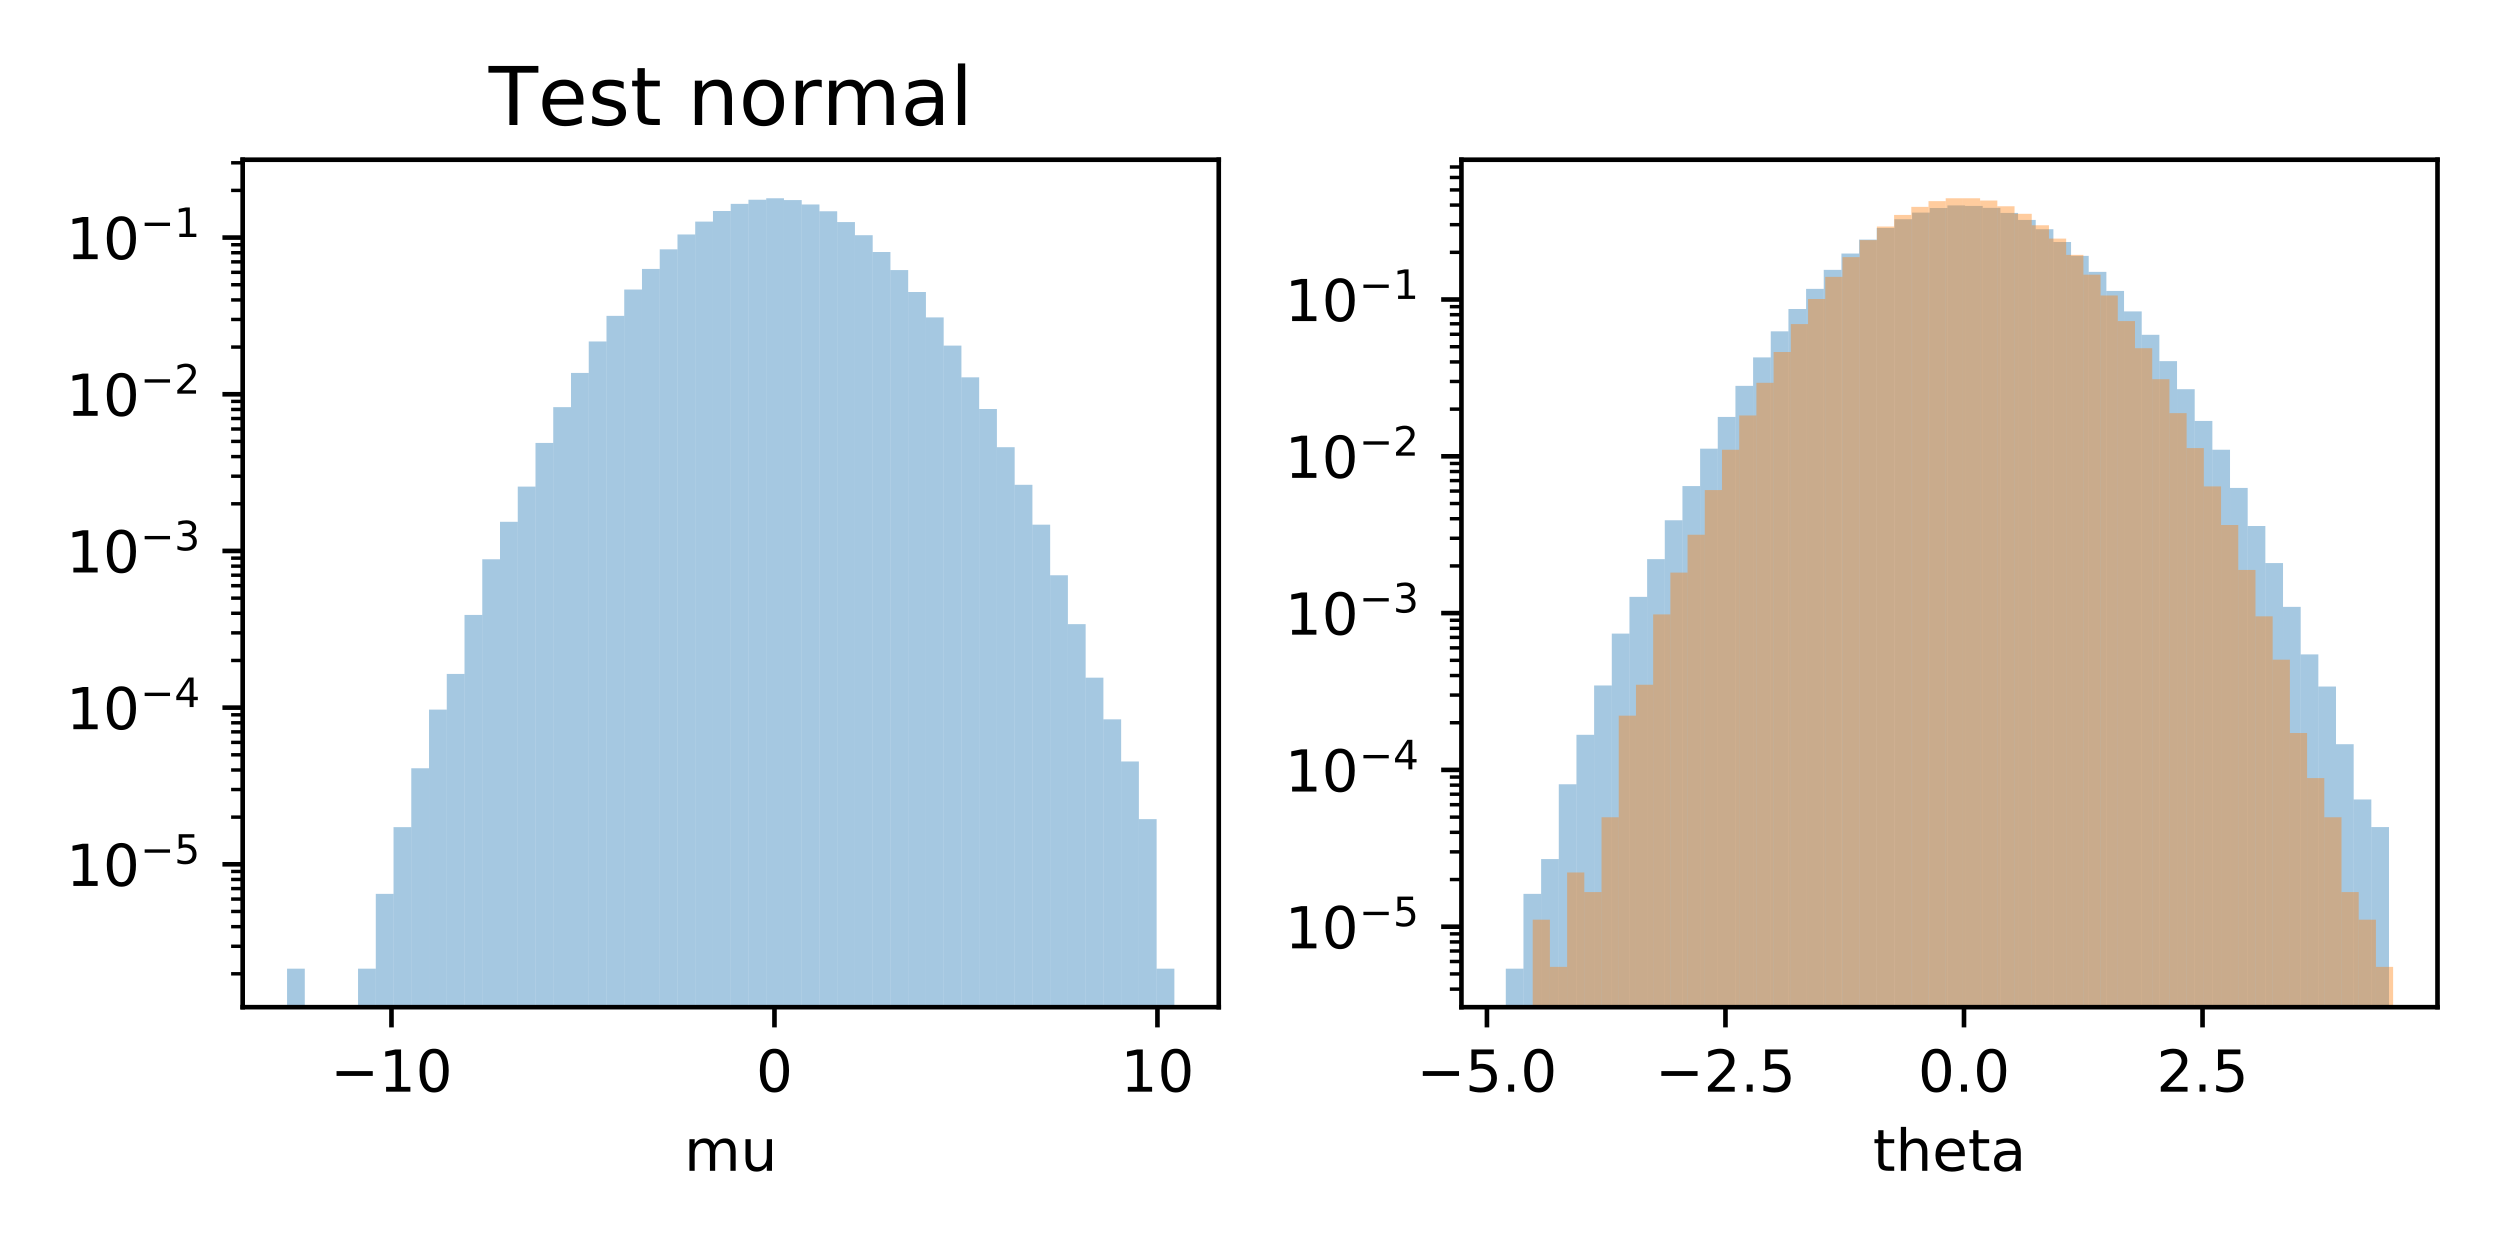 <?xml version="1.0" encoding="utf-8" standalone="no"?>
<!DOCTYPE svg PUBLIC "-//W3C//DTD SVG 1.1//EN"
  "http://www.w3.org/Graphics/SVG/1.1/DTD/svg11.dtd">
<!-- Created with matplotlib (https://matplotlib.org/) -->
<svg height="216pt" version="1.1" viewBox="0 0 432 216" width="432pt" xmlns="http://www.w3.org/2000/svg" xmlns:xlink="http://www.w3.org/1999/xlink">
 <defs>
  <style type="text/css">
*{stroke-linecap:butt;stroke-linejoin:round;}
  </style>
 </defs>
 <g id="figure_1">
  <g id="patch_1">
   <path d="M 0 216 
L 432 216 
L 432 0 
L 0 0 
z
" style="fill:#ffffff;"/>
  </g>
  <g id="axes_1">
   <g id="patch_2">
    <path d="M 41.935 174.04 
L 210.6 174.04 
L 210.6 27.6 
L 41.935 27.6 
z
" style="fill:#ffffff;"/>
   </g>
   <g id="patch_3">
    <path clip-path="url(#pff0444080f)" d="M 49.602 27089.271 
L 52.669 27089.271 
L 52.669 167.384 
L 49.602 167.384 
z
" style="fill:#1f77b4;opacity:0.4;"/>
   </g>
   <g id="patch_4">
    <path clip-path="url(#pff0444080f)" d="M 52.669 27089.271 
L 55.735 27089.271 
L 55.735 27089.271 
L 52.669 27089.271 
z
" style="fill:#1f77b4;opacity:0.4;"/>
   </g>
   <g id="patch_5">
    <path clip-path="url(#pff0444080f)" d="M 55.735 27089.271 
L 58.802 27089.271 
L 58.802 27089.271 
L 55.735 27089.271 
z
" style="fill:#1f77b4;opacity:0.4;"/>
   </g>
   <g id="patch_6">
    <path clip-path="url(#pff0444080f)" d="M 58.802 27089.271 
L 61.868 27089.271 
L 61.868 27089.271 
L 58.802 27089.271 
z
" style="fill:#1f77b4;opacity:0.4;"/>
   </g>
   <g id="patch_7">
    <path clip-path="url(#pff0444080f)" d="M 61.868 27089.271 
L 64.935 27089.271 
L 64.935 167.384 
L 61.868 167.384 
z
" style="fill:#1f77b4;opacity:0.4;"/>
   </g>
   <g id="patch_8">
    <path clip-path="url(#pff0444080f)" d="M 64.935 27089.271 
L 68.002 27089.271 
L 68.002 154.465 
L 64.935 154.465 
z
" style="fill:#1f77b4;opacity:0.4;"/>
   </g>
   <g id="patch_9">
    <path clip-path="url(#pff0444080f)" d="M 68.002 27089.271 
L 71.068 27089.271 
L 71.068 142.932 
L 68.002 142.932 
z
" style="fill:#1f77b4;opacity:0.4;"/>
   </g>
   <g id="patch_10">
    <path clip-path="url(#pff0444080f)" d="M 71.068 27089.271 
L 74.135 27089.271 
L 74.135 132.761 
L 71.068 132.761 
z
" style="fill:#1f77b4;opacity:0.4;"/>
   </g>
   <g id="patch_11">
    <path clip-path="url(#pff0444080f)" d="M 74.135 27089.271 
L 77.202 27089.271 
L 77.202 122.622 
L 74.135 122.622 
z
" style="fill:#1f77b4;opacity:0.4;"/>
   </g>
   <g id="patch_12">
    <path clip-path="url(#pff0444080f)" d="M 77.202 27089.271 
L 80.268 27089.271 
L 80.268 116.46 
L 77.202 116.46 
z
" style="fill:#1f77b4;opacity:0.4;"/>
   </g>
   <g id="patch_13">
    <path clip-path="url(#pff0444080f)" d="M 80.268 27089.271 
L 83.335 27089.271 
L 83.335 106.256 
L 80.268 106.256 
z
" style="fill:#1f77b4;opacity:0.4;"/>
   </g>
   <g id="patch_14">
    <path clip-path="url(#pff0444080f)" d="M 83.335 27089.271 
L 86.401 27089.271 
L 86.401 96.642 
L 83.335 96.642 
z
" style="fill:#1f77b4;opacity:0.4;"/>
   </g>
   <g id="patch_15">
    <path clip-path="url(#pff0444080f)" d="M 86.401 27089.271 
L 89.468 27089.271 
L 89.468 90.168 
L 86.401 90.168 
z
" style="fill:#1f77b4;opacity:0.4;"/>
   </g>
   <g id="patch_16">
    <path clip-path="url(#pff0444080f)" d="M 89.468 27089.271 
L 92.535 27089.271 
L 92.535 84.083 
L 89.468 84.083 
z
" style="fill:#1f77b4;opacity:0.4;"/>
   </g>
   <g id="patch_17">
    <path clip-path="url(#pff0444080f)" d="M 92.535 27089.271 
L 95.601 27089.271 
L 95.601 76.544 
L 92.535 76.544 
z
" style="fill:#1f77b4;opacity:0.4;"/>
   </g>
   <g id="patch_18">
    <path clip-path="url(#pff0444080f)" d="M 95.601 27089.271 
L 98.668 27089.271 
L 98.668 70.352 
L 95.601 70.352 
z
" style="fill:#1f77b4;opacity:0.4;"/>
   </g>
   <g id="patch_19">
    <path clip-path="url(#pff0444080f)" d="M 98.668 27089.271 
L 101.735 27089.271 
L 101.735 64.439 
L 98.668 64.439 
z
" style="fill:#1f77b4;opacity:0.4;"/>
   </g>
   <g id="patch_20">
    <path clip-path="url(#pff0444080f)" d="M 101.735 27089.271 
L 104.801 27089.271 
L 104.801 59.003 
L 101.735 59.003 
z
" style="fill:#1f77b4;opacity:0.4;"/>
   </g>
   <g id="patch_21">
    <path clip-path="url(#pff0444080f)" d="M 104.801 27089.271 
L 107.868 27089.271 
L 107.868 54.582 
L 104.801 54.582 
z
" style="fill:#1f77b4;opacity:0.4;"/>
   </g>
   <g id="patch_22">
    <path clip-path="url(#pff0444080f)" d="M 107.868 27089.271 
L 110.935 27089.271 
L 110.935 50.033 
L 107.868 50.033 
z
" style="fill:#1f77b4;opacity:0.4;"/>
   </g>
   <g id="patch_23">
    <path clip-path="url(#pff0444080f)" d="M 110.935 27089.271 
L 114.001 27089.271 
L 114.001 46.477 
L 110.935 46.477 
z
" style="fill:#1f77b4;opacity:0.4;"/>
   </g>
   <g id="patch_24">
    <path clip-path="url(#pff0444080f)" d="M 114.001 27089.271 
L 117.068 27089.271 
L 117.068 43.086 
L 114.001 43.086 
z
" style="fill:#1f77b4;opacity:0.4;"/>
   </g>
   <g id="patch_25">
    <path clip-path="url(#pff0444080f)" d="M 117.068 27089.271 
L 120.134 27089.271 
L 120.134 40.515 
L 117.068 40.515 
z
" style="fill:#1f77b4;opacity:0.4;"/>
   </g>
   <g id="patch_26">
    <path clip-path="url(#pff0444080f)" d="M 120.134 27089.271 
L 123.201 27089.271 
L 123.201 38.29 
L 120.134 38.29 
z
" style="fill:#1f77b4;opacity:0.4;"/>
   </g>
   <g id="patch_27">
    <path clip-path="url(#pff0444080f)" d="M 123.201 27089.271 
L 126.268 27089.271 
L 126.268 36.457 
L 123.201 36.457 
z
" style="fill:#1f77b4;opacity:0.4;"/>
   </g>
   <g id="patch_28">
    <path clip-path="url(#pff0444080f)" d="M 126.268 27089.271 
L 129.334 27089.271 
L 129.334 35.229 
L 126.268 35.229 
z
" style="fill:#1f77b4;opacity:0.4;"/>
   </g>
   <g id="patch_29">
    <path clip-path="url(#pff0444080f)" d="M 129.334 27089.271 
L 132.401 27089.271 
L 132.401 34.509 
L 129.334 34.509 
z
" style="fill:#1f77b4;opacity:0.4;"/>
   </g>
   <g id="patch_30">
    <path clip-path="url(#pff0444080f)" d="M 132.401 27089.271 
L 135.468 27089.271 
L 135.468 34.256 
L 132.401 34.256 
z
" style="fill:#1f77b4;opacity:0.4;"/>
   </g>
   <g id="patch_31">
    <path clip-path="url(#pff0444080f)" d="M 135.468 27089.271 
L 138.534 27089.271 
L 138.534 34.57 
L 135.468 34.57 
z
" style="fill:#1f77b4;opacity:0.4;"/>
   </g>
   <g id="patch_32">
    <path clip-path="url(#pff0444080f)" d="M 138.534 27089.271 
L 141.601 27089.271 
L 141.601 35.33 
L 138.534 35.33 
z
" style="fill:#1f77b4;opacity:0.4;"/>
   </g>
   <g id="patch_33">
    <path clip-path="url(#pff0444080f)" d="M 141.601 27089.271 
L 144.667 27089.271 
L 144.667 36.512 
L 141.601 36.512 
z
" style="fill:#1f77b4;opacity:0.4;"/>
   </g>
   <g id="patch_34">
    <path clip-path="url(#pff0444080f)" d="M 144.667 27089.271 
L 147.734 27089.271 
L 147.734 38.371 
L 144.667 38.371 
z
" style="fill:#1f77b4;opacity:0.4;"/>
   </g>
   <g id="patch_35">
    <path clip-path="url(#pff0444080f)" d="M 147.734 27089.271 
L 150.801 27089.271 
L 150.801 40.644 
L 147.734 40.644 
z
" style="fill:#1f77b4;opacity:0.4;"/>
   </g>
   <g id="patch_36">
    <path clip-path="url(#pff0444080f)" d="M 150.801 27089.271 
L 153.867 27089.271 
L 153.867 43.541 
L 150.801 43.541 
z
" style="fill:#1f77b4;opacity:0.4;"/>
   </g>
   <g id="patch_37">
    <path clip-path="url(#pff0444080f)" d="M 153.867 27089.271 
L 156.934 27089.271 
L 156.934 46.671 
L 153.867 46.671 
z
" style="fill:#1f77b4;opacity:0.4;"/>
   </g>
   <g id="patch_38">
    <path clip-path="url(#pff0444080f)" d="M 156.934 27089.271 
L 160.001 27089.271 
L 160.001 50.461 
L 156.934 50.461 
z
" style="fill:#1f77b4;opacity:0.4;"/>
   </g>
   <g id="patch_39">
    <path clip-path="url(#pff0444080f)" d="M 160.001 27089.271 
L 163.067 27089.271 
L 163.067 54.843 
L 160.001 54.843 
z
" style="fill:#1f77b4;opacity:0.4;"/>
   </g>
   <g id="patch_40">
    <path clip-path="url(#pff0444080f)" d="M 163.067 27089.271 
L 166.134 27089.271 
L 166.134 59.725 
L 163.067 59.725 
z
" style="fill:#1f77b4;opacity:0.4;"/>
   </g>
   <g id="patch_41">
    <path clip-path="url(#pff0444080f)" d="M 166.134 27089.271 
L 169.2 27089.271 
L 169.2 65.201 
L 166.134 65.201 
z
" style="fill:#1f77b4;opacity:0.4;"/>
   </g>
   <g id="patch_42">
    <path clip-path="url(#pff0444080f)" d="M 169.2 27089.271 
L 172.267 27089.271 
L 172.267 70.679 
L 169.2 70.679 
z
" style="fill:#1f77b4;opacity:0.4;"/>
   </g>
   <g id="patch_43">
    <path clip-path="url(#pff0444080f)" d="M 172.267 27089.271 
L 175.334 27089.271 
L 175.334 77.272 
L 172.267 77.272 
z
" style="fill:#1f77b4;opacity:0.4;"/>
   </g>
   <g id="patch_44">
    <path clip-path="url(#pff0444080f)" d="M 175.334 27089.271 
L 178.4 27089.271 
L 178.4 83.771 
L 175.334 83.771 
z
" style="fill:#1f77b4;opacity:0.4;"/>
   </g>
   <g id="patch_45">
    <path clip-path="url(#pff0444080f)" d="M 178.4 27089.271 
L 181.467 27089.271 
L 181.467 90.658 
L 178.4 90.658 
z
" style="fill:#1f77b4;opacity:0.4;"/>
   </g>
   <g id="patch_46">
    <path clip-path="url(#pff0444080f)" d="M 181.467 27089.271 
L 184.534 27089.271 
L 184.534 99.41 
L 181.467 99.41 
z
" style="fill:#1f77b4;opacity:0.4;"/>
   </g>
   <g id="patch_47">
    <path clip-path="url(#pff0444080f)" d="M 184.534 27089.271 
L 187.6 27089.271 
L 187.6 107.854 
L 184.534 107.854 
z
" style="fill:#1f77b4;opacity:0.4;"/>
   </g>
   <g id="patch_48">
    <path clip-path="url(#pff0444080f)" d="M 187.6 27089.271 
L 190.667 27089.271 
L 190.667 117.096 
L 187.6 117.096 
z
" style="fill:#1f77b4;opacity:0.4;"/>
   </g>
   <g id="patch_49">
    <path clip-path="url(#pff0444080f)" d="M 190.667 27089.271 
L 193.734 27089.271 
L 193.734 124.305 
L 190.667 124.305 
z
" style="fill:#1f77b4;opacity:0.4;"/>
   </g>
   <g id="patch_50">
    <path clip-path="url(#pff0444080f)" d="M 193.734 27089.271 
L 196.8 27089.271 
L 196.8 131.584 
L 193.734 131.584 
z
" style="fill:#1f77b4;opacity:0.4;"/>
   </g>
   <g id="patch_51">
    <path clip-path="url(#pff0444080f)" d="M 196.8 27089.271 
L 199.867 27089.271 
L 199.867 141.547 
L 196.8 141.547 
z
" style="fill:#1f77b4;opacity:0.4;"/>
   </g>
   <g id="patch_52">
    <path clip-path="url(#pff0444080f)" d="M 199.867 27089.271 
L 202.933 27089.271 
L 202.933 167.384 
L 199.867 167.384 
z
" style="fill:#1f77b4;opacity:0.4;"/>
   </g>
   <g id="matplotlib.axis_1">
    <g id="xtick_1">
     <g id="line2d_1">
      <defs>
       <path d="M 0 0 
L 0 3.5 
" id="m74d9be6636" style="stroke:#000000;stroke-width:0.8;"/>
      </defs>
      <g>
       <use style="stroke:#000000;stroke-width:0.8;" x="67.647" xlink:href="#m74d9be6636" y="174.04"/>
      </g>
     </g>
     <g id="text_1">
      <!-- −10 -->
      <defs>
       <path d="M 10.594 35.5 
L 73.188 35.5 
L 73.188 27.203 
L 10.594 27.203 
z
" id="DejaVuSans-8722"/>
       <path d="M 12.406 8.297 
L 28.516 8.297 
L 28.516 63.922 
L 10.984 60.406 
L 10.984 69.391 
L 28.422 72.906 
L 38.281 72.906 
L 38.281 8.297 
L 54.391 8.297 
L 54.391 0 
L 12.406 0 
z
" id="DejaVuSans-49"/>
       <path d="M 31.781 66.406 
Q 24.172 66.406 20.328 58.906 
Q 16.5 51.422 16.5 36.375 
Q 16.5 21.391 20.328 13.891 
Q 24.172 6.391 31.781 6.391 
Q 39.453 6.391 43.281 13.891 
Q 47.125 21.391 47.125 36.375 
Q 47.125 51.422 43.281 58.906 
Q 39.453 66.406 31.781 66.406 
z
M 31.781 74.219 
Q 44.047 74.219 50.516 64.516 
Q 56.984 54.828 56.984 36.375 
Q 56.984 17.969 50.516 8.266 
Q 44.047 -1.422 31.781 -1.422 
Q 19.531 -1.422 13.062 8.266 
Q 6.594 17.969 6.594 36.375 
Q 6.594 54.828 13.062 64.516 
Q 19.531 74.219 31.781 74.219 
z
" id="DejaVuSans-48"/>
      </defs>
      <g transform="translate(57.095 188.638)scale(0.1 -0.1)">
       <use xlink:href="#DejaVuSans-8722"/>
       <use x="83.789" xlink:href="#DejaVuSans-49"/>
       <use x="147.412" xlink:href="#DejaVuSans-48"/>
      </g>
     </g>
    </g>
    <g id="xtick_2">
     <g id="line2d_2">
      <g>
       <use style="stroke:#000000;stroke-width:0.8;" x="133.827" xlink:href="#m74d9be6636" y="174.04"/>
      </g>
     </g>
     <g id="text_2">
      <!-- 0 -->
      <g transform="translate(130.645 188.638)scale(0.1 -0.1)">
       <use xlink:href="#DejaVuSans-48"/>
      </g>
     </g>
    </g>
    <g id="xtick_3">
     <g id="line2d_3">
      <g>
       <use style="stroke:#000000;stroke-width:0.8;" x="200.006" xlink:href="#m74d9be6636" y="174.04"/>
      </g>
     </g>
     <g id="text_3">
      <!-- 10 -->
      <g transform="translate(193.644 188.638)scale(0.1 -0.1)">
       <use xlink:href="#DejaVuSans-49"/>
       <use x="63.623" xlink:href="#DejaVuSans-48"/>
      </g>
     </g>
    </g>
    <g id="text_4">
     <!-- mu -->
     <defs>
      <path d="M 52 44.188 
Q 55.375 50.25 60.062 53.125 
Q 64.75 56 71.094 56 
Q 79.641 56 84.281 50.016 
Q 88.922 44.047 88.922 33.016 
L 88.922 0 
L 79.891 0 
L 79.891 32.719 
Q 79.891 40.578 77.094 44.375 
Q 74.312 48.188 68.609 48.188 
Q 61.625 48.188 57.562 43.547 
Q 53.516 38.922 53.516 30.906 
L 53.516 0 
L 44.484 0 
L 44.484 32.719 
Q 44.484 40.625 41.703 44.406 
Q 38.922 48.188 33.109 48.188 
Q 26.219 48.188 22.156 43.531 
Q 18.109 38.875 18.109 30.906 
L 18.109 0 
L 9.078 0 
L 9.078 54.688 
L 18.109 54.688 
L 18.109 46.188 
Q 21.188 51.219 25.484 53.609 
Q 29.781 56 35.688 56 
Q 41.656 56 45.828 52.969 
Q 50 49.953 52 44.188 
z
" id="DejaVuSans-109"/>
      <path d="M 8.5 21.578 
L 8.5 54.688 
L 17.484 54.688 
L 17.484 21.922 
Q 17.484 14.156 20.5 10.266 
Q 23.531 6.391 29.594 6.391 
Q 36.859 6.391 41.078 11.031 
Q 45.312 15.672 45.312 23.688 
L 45.312 54.688 
L 54.297 54.688 
L 54.297 0 
L 45.312 0 
L 45.312 8.406 
Q 42.047 3.422 37.719 1 
Q 33.406 -1.422 27.688 -1.422 
Q 18.266 -1.422 13.375 4.438 
Q 8.5 10.297 8.5 21.578 
z
M 31.109 56 
z
" id="DejaVuSans-117"/>
     </defs>
     <g transform="translate(118.229 202.317)scale(0.1 -0.1)">
      <use xlink:href="#DejaVuSans-109"/>
      <use x="97.412" xlink:href="#DejaVuSans-117"/>
     </g>
    </g>
   </g>
   <g id="matplotlib.axis_2">
    <g id="ytick_1">
     <g id="line2d_4">
      <defs>
       <path d="M 0 0 
L -3.5 0 
" id="m0b5c4e14df" style="stroke:#000000;stroke-width:0.8;"/>
      </defs>
      <g>
       <use style="stroke:#000000;stroke-width:0.8;" x="41.935" xlink:href="#m0b5c4e14df" y="149.353"/>
      </g>
     </g>
     <g id="text_5">
      <!-- $\mathdefault{10^{-5}}$ -->
      <defs>
       <path d="M 10.797 72.906 
L 49.516 72.906 
L 49.516 64.594 
L 19.828 64.594 
L 19.828 46.734 
Q 21.969 47.469 24.109 47.828 
Q 26.266 48.188 28.422 48.188 
Q 40.625 48.188 47.75 41.5 
Q 54.891 34.812 54.891 23.391 
Q 54.891 11.625 47.562 5.094 
Q 40.234 -1.422 26.906 -1.422 
Q 22.312 -1.422 17.547 -0.641 
Q 12.797 0.141 7.719 1.703 
L 7.719 11.625 
Q 12.109 9.234 16.797 8.062 
Q 21.484 6.891 26.703 6.891 
Q 35.156 6.891 40.078 11.328 
Q 45.016 15.766 45.016 23.391 
Q 45.016 31 40.078 35.438 
Q 35.156 39.891 26.703 39.891 
Q 22.75 39.891 18.812 39.016 
Q 14.891 38.141 10.797 36.281 
z
" id="DejaVuSans-53"/>
      </defs>
      <g transform="translate(11.435 153.152)scale(0.1 -0.1)">
       <use transform="translate(0 0.684)" xlink:href="#DejaVuSans-49"/>
       <use transform="translate(63.623 0.684)" xlink:href="#DejaVuSans-48"/>
       <use transform="translate(128.203 38.966)scale(0.7)" xlink:href="#DejaVuSans-8722"/>
       <use transform="translate(186.855 38.966)scale(0.7)" xlink:href="#DejaVuSans-53"/>
      </g>
     </g>
    </g>
    <g id="ytick_2">
     <g id="line2d_5">
      <g>
       <use style="stroke:#000000;stroke-width:0.8;" x="41.935" xlink:href="#m0b5c4e14df" y="122.278"/>
      </g>
     </g>
     <g id="text_6">
      <!-- $\mathdefault{10^{-4}}$ -->
      <defs>
       <path d="M 37.797 64.312 
L 12.891 25.391 
L 37.797 25.391 
z
M 35.203 72.906 
L 47.609 72.906 
L 47.609 25.391 
L 58.016 25.391 
L 58.016 17.188 
L 47.609 17.188 
L 47.609 0 
L 37.797 0 
L 37.797 17.188 
L 4.891 17.188 
L 4.891 26.703 
z
" id="DejaVuSans-52"/>
      </defs>
      <g transform="translate(11.435 126.077)scale(0.1 -0.1)">
       <use transform="translate(0 0.684)" xlink:href="#DejaVuSans-49"/>
       <use transform="translate(63.623 0.684)" xlink:href="#DejaVuSans-48"/>
       <use transform="translate(128.203 38.966)scale(0.7)" xlink:href="#DejaVuSans-8722"/>
       <use transform="translate(186.855 38.966)scale(0.7)" xlink:href="#DejaVuSans-52"/>
      </g>
     </g>
    </g>
    <g id="ytick_3">
     <g id="line2d_6">
      <g>
       <use style="stroke:#000000;stroke-width:0.8;" x="41.935" xlink:href="#m0b5c4e14df" y="95.203"/>
      </g>
     </g>
     <g id="text_7">
      <!-- $\mathdefault{10^{-3}}$ -->
      <defs>
       <path d="M 40.578 39.312 
Q 47.656 37.797 51.625 33 
Q 55.609 28.219 55.609 21.188 
Q 55.609 10.406 48.188 4.484 
Q 40.766 -1.422 27.094 -1.422 
Q 22.516 -1.422 17.656 -0.516 
Q 12.797 0.391 7.625 2.203 
L 7.625 11.719 
Q 11.719 9.328 16.594 8.109 
Q 21.484 6.891 26.812 6.891 
Q 36.078 6.891 40.938 10.547 
Q 45.797 14.203 45.797 21.188 
Q 45.797 27.641 41.281 31.266 
Q 36.766 34.906 28.719 34.906 
L 20.219 34.906 
L 20.219 43.016 
L 29.109 43.016 
Q 36.375 43.016 40.234 45.922 
Q 44.094 48.828 44.094 54.297 
Q 44.094 59.906 40.109 62.906 
Q 36.141 65.922 28.719 65.922 
Q 24.656 65.922 20.016 65.031 
Q 15.375 64.156 9.812 62.312 
L 9.812 71.094 
Q 15.438 72.656 20.344 73.438 
Q 25.25 74.219 29.594 74.219 
Q 40.828 74.219 47.359 69.109 
Q 53.906 64.016 53.906 55.328 
Q 53.906 49.266 50.438 45.094 
Q 46.969 40.922 40.578 39.312 
z
" id="DejaVuSans-51"/>
      </defs>
      <g transform="translate(11.435 99.002)scale(0.1 -0.1)">
       <use transform="translate(0 0.766)" xlink:href="#DejaVuSans-49"/>
       <use transform="translate(63.623 0.766)" xlink:href="#DejaVuSans-48"/>
       <use transform="translate(128.203 39.047)scale(0.7)" xlink:href="#DejaVuSans-8722"/>
       <use transform="translate(186.855 39.047)scale(0.7)" xlink:href="#DejaVuSans-51"/>
      </g>
     </g>
    </g>
    <g id="ytick_4">
     <g id="line2d_7">
      <g>
       <use style="stroke:#000000;stroke-width:0.8;" x="41.935" xlink:href="#m0b5c4e14df" y="68.127"/>
      </g>
     </g>
     <g id="text_8">
      <!-- $\mathdefault{10^{-2}}$ -->
      <defs>
       <path d="M 19.188 8.297 
L 53.609 8.297 
L 53.609 0 
L 7.328 0 
L 7.328 8.297 
Q 12.938 14.109 22.625 23.891 
Q 32.328 33.688 34.812 36.531 
Q 39.547 41.844 41.422 45.531 
Q 43.312 49.219 43.312 52.781 
Q 43.312 58.594 39.234 62.25 
Q 35.156 65.922 28.609 65.922 
Q 23.969 65.922 18.812 64.312 
Q 13.672 62.703 7.812 59.422 
L 7.812 69.391 
Q 13.766 71.781 18.938 73 
Q 24.125 74.219 28.422 74.219 
Q 39.75 74.219 46.484 68.547 
Q 53.219 62.891 53.219 53.422 
Q 53.219 48.922 51.531 44.891 
Q 49.859 40.875 45.406 35.406 
Q 44.188 33.984 37.641 27.219 
Q 31.109 20.453 19.188 8.297 
z
" id="DejaVuSans-50"/>
      </defs>
      <g transform="translate(11.435 71.927)scale(0.1 -0.1)">
       <use transform="translate(0 0.766)" xlink:href="#DejaVuSans-49"/>
       <use transform="translate(63.623 0.766)" xlink:href="#DejaVuSans-48"/>
       <use transform="translate(128.203 39.047)scale(0.7)" xlink:href="#DejaVuSans-8722"/>
       <use transform="translate(186.855 39.047)scale(0.7)" xlink:href="#DejaVuSans-50"/>
      </g>
     </g>
    </g>
    <g id="ytick_5">
     <g id="line2d_8">
      <g>
       <use style="stroke:#000000;stroke-width:0.8;" x="41.935" xlink:href="#m0b5c4e14df" y="41.052"/>
      </g>
     </g>
     <g id="text_9">
      <!-- $\mathdefault{10^{-1}}$ -->
      <g transform="translate(11.435 44.851)scale(0.1 -0.1)">
       <use transform="translate(0 0.684)" xlink:href="#DejaVuSans-49"/>
       <use transform="translate(63.623 0.684)" xlink:href="#DejaVuSans-48"/>
       <use transform="translate(128.203 38.966)scale(0.7)" xlink:href="#DejaVuSans-8722"/>
       <use transform="translate(186.855 38.966)scale(0.7)" xlink:href="#DejaVuSans-49"/>
      </g>
     </g>
    </g>
    <g id="ytick_6">
     <g id="line2d_9">
      <defs>
       <path d="M 0 0 
L -2 0 
" id="mdcde2d7982" style="stroke:#000000;stroke-width:0.6;"/>
      </defs>
      <g>
       <use style="stroke:#000000;stroke-width:0.6;" x="41.935" xlink:href="#mdcde2d7982" y="168.278"/>
      </g>
     </g>
    </g>
    <g id="ytick_7">
     <g id="line2d_10">
      <g>
       <use style="stroke:#000000;stroke-width:0.6;" x="41.935" xlink:href="#mdcde2d7982" y="163.51"/>
      </g>
     </g>
    </g>
    <g id="ytick_8">
     <g id="line2d_11">
      <g>
       <use style="stroke:#000000;stroke-width:0.6;" x="41.935" xlink:href="#mdcde2d7982" y="160.128"/>
      </g>
     </g>
    </g>
    <g id="ytick_9">
     <g id="line2d_12">
      <g>
       <use style="stroke:#000000;stroke-width:0.6;" x="41.935" xlink:href="#mdcde2d7982" y="157.504"/>
      </g>
     </g>
    </g>
    <g id="ytick_10">
     <g id="line2d_13">
      <g>
       <use style="stroke:#000000;stroke-width:0.6;" x="41.935" xlink:href="#mdcde2d7982" y="155.36"/>
      </g>
     </g>
    </g>
    <g id="ytick_11">
     <g id="line2d_14">
      <g>
       <use style="stroke:#000000;stroke-width:0.6;" x="41.935" xlink:href="#mdcde2d7982" y="153.547"/>
      </g>
     </g>
    </g>
    <g id="ytick_12">
     <g id="line2d_15">
      <g>
       <use style="stroke:#000000;stroke-width:0.6;" x="41.935" xlink:href="#mdcde2d7982" y="151.977"/>
      </g>
     </g>
    </g>
    <g id="ytick_13">
     <g id="line2d_16">
      <g>
       <use style="stroke:#000000;stroke-width:0.6;" x="41.935" xlink:href="#mdcde2d7982" y="150.592"/>
      </g>
     </g>
    </g>
    <g id="ytick_14">
     <g id="line2d_17">
      <g>
       <use style="stroke:#000000;stroke-width:0.6;" x="41.935" xlink:href="#mdcde2d7982" y="141.203"/>
      </g>
     </g>
    </g>
    <g id="ytick_15">
     <g id="line2d_18">
      <g>
       <use style="stroke:#000000;stroke-width:0.6;" x="41.935" xlink:href="#mdcde2d7982" y="136.435"/>
      </g>
     </g>
    </g>
    <g id="ytick_16">
     <g id="line2d_19">
      <g>
       <use style="stroke:#000000;stroke-width:0.6;" x="41.935" xlink:href="#mdcde2d7982" y="133.052"/>
      </g>
     </g>
    </g>
    <g id="ytick_17">
     <g id="line2d_20">
      <g>
       <use style="stroke:#000000;stroke-width:0.6;" x="41.935" xlink:href="#mdcde2d7982" y="130.428"/>
      </g>
     </g>
    </g>
    <g id="ytick_18">
     <g id="line2d_21">
      <g>
       <use style="stroke:#000000;stroke-width:0.6;" x="41.935" xlink:href="#mdcde2d7982" y="128.285"/>
      </g>
     </g>
    </g>
    <g id="ytick_19">
     <g id="line2d_22">
      <g>
       <use style="stroke:#000000;stroke-width:0.6;" x="41.935" xlink:href="#mdcde2d7982" y="126.472"/>
      </g>
     </g>
    </g>
    <g id="ytick_20">
     <g id="line2d_23">
      <g>
       <use style="stroke:#000000;stroke-width:0.6;" x="41.935" xlink:href="#mdcde2d7982" y="124.902"/>
      </g>
     </g>
    </g>
    <g id="ytick_21">
     <g id="line2d_24">
      <g>
       <use style="stroke:#000000;stroke-width:0.6;" x="41.935" xlink:href="#mdcde2d7982" y="123.517"/>
      </g>
     </g>
    </g>
    <g id="ytick_22">
     <g id="line2d_25">
      <g>
       <use style="stroke:#000000;stroke-width:0.6;" x="41.935" xlink:href="#mdcde2d7982" y="114.127"/>
      </g>
     </g>
    </g>
    <g id="ytick_23">
     <g id="line2d_26">
      <g>
       <use style="stroke:#000000;stroke-width:0.6;" x="41.935" xlink:href="#mdcde2d7982" y="109.36"/>
      </g>
     </g>
    </g>
    <g id="ytick_24">
     <g id="line2d_27">
      <g>
       <use style="stroke:#000000;stroke-width:0.6;" x="41.935" xlink:href="#mdcde2d7982" y="105.977"/>
      </g>
     </g>
    </g>
    <g id="ytick_25">
     <g id="line2d_28">
      <g>
       <use style="stroke:#000000;stroke-width:0.6;" x="41.935" xlink:href="#mdcde2d7982" y="103.353"/>
      </g>
     </g>
    </g>
    <g id="ytick_26">
     <g id="line2d_29">
      <g>
       <use style="stroke:#000000;stroke-width:0.6;" x="41.935" xlink:href="#mdcde2d7982" y="101.209"/>
      </g>
     </g>
    </g>
    <g id="ytick_27">
     <g id="line2d_30">
      <g>
       <use style="stroke:#000000;stroke-width:0.6;" x="41.935" xlink:href="#mdcde2d7982" y="99.397"/>
      </g>
     </g>
    </g>
    <g id="ytick_28">
     <g id="line2d_31">
      <g>
       <use style="stroke:#000000;stroke-width:0.6;" x="41.935" xlink:href="#mdcde2d7982" y="97.826"/>
      </g>
     </g>
    </g>
    <g id="ytick_29">
     <g id="line2d_32">
      <g>
       <use style="stroke:#000000;stroke-width:0.6;" x="41.935" xlink:href="#mdcde2d7982" y="96.442"/>
      </g>
     </g>
    </g>
    <g id="ytick_30">
     <g id="line2d_33">
      <g>
       <use style="stroke:#000000;stroke-width:0.6;" x="41.935" xlink:href="#mdcde2d7982" y="87.052"/>
      </g>
     </g>
    </g>
    <g id="ytick_31">
     <g id="line2d_34">
      <g>
       <use style="stroke:#000000;stroke-width:0.6;" x="41.935" xlink:href="#mdcde2d7982" y="82.284"/>
      </g>
     </g>
    </g>
    <g id="ytick_32">
     <g id="line2d_35">
      <g>
       <use style="stroke:#000000;stroke-width:0.6;" x="41.935" xlink:href="#mdcde2d7982" y="78.902"/>
      </g>
     </g>
    </g>
    <g id="ytick_33">
     <g id="line2d_36">
      <g>
       <use style="stroke:#000000;stroke-width:0.6;" x="41.935" xlink:href="#mdcde2d7982" y="76.278"/>
      </g>
     </g>
    </g>
    <g id="ytick_34">
     <g id="line2d_37">
      <g>
       <use style="stroke:#000000;stroke-width:0.6;" x="41.935" xlink:href="#mdcde2d7982" y="74.134"/>
      </g>
     </g>
    </g>
    <g id="ytick_35">
     <g id="line2d_38">
      <g>
       <use style="stroke:#000000;stroke-width:0.6;" x="41.935" xlink:href="#mdcde2d7982" y="72.321"/>
      </g>
     </g>
    </g>
    <g id="ytick_36">
     <g id="line2d_39">
      <g>
       <use style="stroke:#000000;stroke-width:0.6;" x="41.935" xlink:href="#mdcde2d7982" y="70.751"/>
      </g>
     </g>
    </g>
    <g id="ytick_37">
     <g id="line2d_40">
      <g>
       <use style="stroke:#000000;stroke-width:0.6;" x="41.935" xlink:href="#mdcde2d7982" y="69.366"/>
      </g>
     </g>
    </g>
    <g id="ytick_38">
     <g id="line2d_41">
      <g>
       <use style="stroke:#000000;stroke-width:0.6;" x="41.935" xlink:href="#mdcde2d7982" y="59.977"/>
      </g>
     </g>
    </g>
    <g id="ytick_39">
     <g id="line2d_42">
      <g>
       <use style="stroke:#000000;stroke-width:0.6;" x="41.935" xlink:href="#mdcde2d7982" y="55.209"/>
      </g>
     </g>
    </g>
    <g id="ytick_40">
     <g id="line2d_43">
      <g>
       <use style="stroke:#000000;stroke-width:0.6;" x="41.935" xlink:href="#mdcde2d7982" y="51.826"/>
      </g>
     </g>
    </g>
    <g id="ytick_41">
     <g id="line2d_44">
      <g>
       <use style="stroke:#000000;stroke-width:0.6;" x="41.935" xlink:href="#mdcde2d7982" y="49.202"/>
      </g>
     </g>
    </g>
    <g id="ytick_42">
     <g id="line2d_45">
      <g>
       <use style="stroke:#000000;stroke-width:0.6;" x="41.935" xlink:href="#mdcde2d7982" y="47.059"/>
      </g>
     </g>
    </g>
    <g id="ytick_43">
     <g id="line2d_46">
      <g>
       <use style="stroke:#000000;stroke-width:0.6;" x="41.935" xlink:href="#mdcde2d7982" y="45.246"/>
      </g>
     </g>
    </g>
    <g id="ytick_44">
     <g id="line2d_47">
      <g>
       <use style="stroke:#000000;stroke-width:0.6;" x="41.935" xlink:href="#mdcde2d7982" y="43.676"/>
      </g>
     </g>
    </g>
    <g id="ytick_45">
     <g id="line2d_48">
      <g>
       <use style="stroke:#000000;stroke-width:0.6;" x="41.935" xlink:href="#mdcde2d7982" y="42.291"/>
      </g>
     </g>
    </g>
    <g id="ytick_46">
     <g id="line2d_49">
      <g>
       <use style="stroke:#000000;stroke-width:0.6;" x="41.935" xlink:href="#mdcde2d7982" y="32.902"/>
      </g>
     </g>
    </g>
    <g id="ytick_47">
     <g id="line2d_50">
      <g>
       <use style="stroke:#000000;stroke-width:0.6;" x="41.935" xlink:href="#mdcde2d7982" y="28.134"/>
      </g>
     </g>
    </g>
   </g>
   <g id="patch_53">
    <path d="M 41.935 174.04 
L 41.935 27.6 
" style="fill:none;stroke:#000000;stroke-linecap:square;stroke-linejoin:miter;stroke-width:0.8;"/>
   </g>
   <g id="patch_54">
    <path d="M 210.6 174.04 
L 210.6 27.6 
" style="fill:none;stroke:#000000;stroke-linecap:square;stroke-linejoin:miter;stroke-width:0.8;"/>
   </g>
   <g id="patch_55">
    <path d="M 41.935 174.04 
L 210.6 174.04 
" style="fill:none;stroke:#000000;stroke-linecap:square;stroke-linejoin:miter;stroke-width:0.8;"/>
   </g>
   <g id="patch_56">
    <path d="M 41.935 27.6 
L 210.6 27.6 
" style="fill:none;stroke:#000000;stroke-linecap:square;stroke-linejoin:miter;stroke-width:0.8;"/>
   </g>
   <g id="text_10">
    <!-- Test normal -->
    <defs>
     <path d="M -0.297 72.906 
L 61.375 72.906 
L 61.375 64.594 
L 35.5 64.594 
L 35.5 0 
L 25.594 0 
L 25.594 64.594 
L -0.297 64.594 
z
" id="DejaVuSans-84"/>
     <path d="M 56.203 29.594 
L 56.203 25.203 
L 14.891 25.203 
Q 15.484 15.922 20.484 11.062 
Q 25.484 6.203 34.422 6.203 
Q 39.594 6.203 44.453 7.469 
Q 49.312 8.734 54.109 11.281 
L 54.109 2.781 
Q 49.266 0.734 44.188 -0.344 
Q 39.109 -1.422 33.891 -1.422 
Q 20.797 -1.422 13.156 6.188 
Q 5.516 13.812 5.516 26.812 
Q 5.516 40.234 12.766 48.109 
Q 20.016 56 32.328 56 
Q 43.359 56 49.781 48.891 
Q 56.203 41.797 56.203 29.594 
z
M 47.219 32.234 
Q 47.125 39.594 43.094 43.984 
Q 39.062 48.391 32.422 48.391 
Q 24.906 48.391 20.391 44.141 
Q 15.875 39.891 15.188 32.172 
z
" id="DejaVuSans-101"/>
     <path d="M 44.281 53.078 
L 44.281 44.578 
Q 40.484 46.531 36.375 47.5 
Q 32.281 48.484 27.875 48.484 
Q 21.188 48.484 17.844 46.438 
Q 14.5 44.391 14.5 40.281 
Q 14.5 37.156 16.891 35.375 
Q 19.281 33.594 26.516 31.984 
L 29.594 31.297 
Q 39.156 29.25 43.188 25.516 
Q 47.219 21.781 47.219 15.094 
Q 47.219 7.469 41.188 3.016 
Q 35.156 -1.422 24.609 -1.422 
Q 20.219 -1.422 15.453 -0.562 
Q 10.688 0.297 5.422 2 
L 5.422 11.281 
Q 10.406 8.688 15.234 7.391 
Q 20.062 6.109 24.812 6.109 
Q 31.156 6.109 34.562 8.281 
Q 37.984 10.453 37.984 14.406 
Q 37.984 18.062 35.516 20.016 
Q 33.062 21.969 24.703 23.781 
L 21.578 24.516 
Q 13.234 26.266 9.516 29.906 
Q 5.812 33.547 5.812 39.891 
Q 5.812 47.609 11.281 51.797 
Q 16.75 56 26.812 56 
Q 31.781 56 36.172 55.266 
Q 40.578 54.547 44.281 53.078 
z
" id="DejaVuSans-115"/>
     <path d="M 18.312 70.219 
L 18.312 54.688 
L 36.812 54.688 
L 36.812 47.703 
L 18.312 47.703 
L 18.312 18.016 
Q 18.312 11.328 20.141 9.422 
Q 21.969 7.516 27.594 7.516 
L 36.812 7.516 
L 36.812 0 
L 27.594 0 
Q 17.188 0 13.234 3.875 
Q 9.281 7.766 9.281 18.016 
L 9.281 47.703 
L 2.688 47.703 
L 2.688 54.688 
L 9.281 54.688 
L 9.281 70.219 
z
" id="DejaVuSans-116"/>
     <path id="DejaVuSans-32"/>
     <path d="M 54.891 33.016 
L 54.891 0 
L 45.906 0 
L 45.906 32.719 
Q 45.906 40.484 42.875 44.328 
Q 39.844 48.188 33.797 48.188 
Q 26.516 48.188 22.312 43.547 
Q 18.109 38.922 18.109 30.906 
L 18.109 0 
L 9.078 0 
L 9.078 54.688 
L 18.109 54.688 
L 18.109 46.188 
Q 21.344 51.125 25.703 53.562 
Q 30.078 56 35.797 56 
Q 45.219 56 50.047 50.172 
Q 54.891 44.344 54.891 33.016 
z
" id="DejaVuSans-110"/>
     <path d="M 30.609 48.391 
Q 23.391 48.391 19.188 42.75 
Q 14.984 37.109 14.984 27.297 
Q 14.984 17.484 19.156 11.844 
Q 23.344 6.203 30.609 6.203 
Q 37.797 6.203 41.984 11.859 
Q 46.188 17.531 46.188 27.297 
Q 46.188 37.016 41.984 42.703 
Q 37.797 48.391 30.609 48.391 
z
M 30.609 56 
Q 42.328 56 49.016 48.375 
Q 55.719 40.766 55.719 27.297 
Q 55.719 13.875 49.016 6.219 
Q 42.328 -1.422 30.609 -1.422 
Q 18.844 -1.422 12.172 6.219 
Q 5.516 13.875 5.516 27.297 
Q 5.516 40.766 12.172 48.375 
Q 18.844 56 30.609 56 
z
" id="DejaVuSans-111"/>
     <path d="M 41.109 46.297 
Q 39.594 47.172 37.812 47.578 
Q 36.031 48 33.891 48 
Q 26.266 48 22.188 43.047 
Q 18.109 38.094 18.109 28.812 
L 18.109 0 
L 9.078 0 
L 9.078 54.688 
L 18.109 54.688 
L 18.109 46.188 
Q 20.953 51.172 25.484 53.578 
Q 30.031 56 36.531 56 
Q 37.453 56 38.578 55.875 
Q 39.703 55.766 41.062 55.516 
z
" id="DejaVuSans-114"/>
     <path d="M 34.281 27.484 
Q 23.391 27.484 19.188 25 
Q 14.984 22.516 14.984 16.5 
Q 14.984 11.719 18.141 8.906 
Q 21.297 6.109 26.703 6.109 
Q 34.188 6.109 38.703 11.406 
Q 43.219 16.703 43.219 25.484 
L 43.219 27.484 
z
M 52.203 31.203 
L 52.203 0 
L 43.219 0 
L 43.219 8.297 
Q 40.141 3.328 35.547 0.953 
Q 30.953 -1.422 24.312 -1.422 
Q 15.922 -1.422 10.953 3.297 
Q 6 8.016 6 15.922 
Q 6 25.141 12.172 29.828 
Q 18.359 34.516 30.609 34.516 
L 43.219 34.516 
L 43.219 35.406 
Q 43.219 41.609 39.141 45 
Q 35.062 48.391 27.688 48.391 
Q 23 48.391 18.547 47.266 
Q 14.109 46.141 10.016 43.891 
L 10.016 52.203 
Q 14.938 54.109 19.578 55.047 
Q 24.219 56 28.609 56 
Q 40.484 56 46.344 49.844 
Q 52.203 43.703 52.203 31.203 
z
" id="DejaVuSans-97"/>
     <path d="M 9.422 75.984 
L 18.406 75.984 
L 18.406 0 
L 9.422 0 
z
" id="DejaVuSans-108"/>
    </defs>
    <g transform="translate(84.439 21.6)scale(0.14 -0.14)">
     <use xlink:href="#DejaVuSans-84"/>
     <use x="60.818" xlink:href="#DejaVuSans-101"/>
     <use x="122.342" xlink:href="#DejaVuSans-115"/>
     <use x="174.441" xlink:href="#DejaVuSans-116"/>
     <use x="213.65" xlink:href="#DejaVuSans-32"/>
     <use x="245.438" xlink:href="#DejaVuSans-110"/>
     <use x="308.816" xlink:href="#DejaVuSans-111"/>
     <use x="369.998" xlink:href="#DejaVuSans-114"/>
     <use x="411.096" xlink:href="#DejaVuSans-109"/>
     <use x="508.508" xlink:href="#DejaVuSans-97"/>
     <use x="569.787" xlink:href="#DejaVuSans-108"/>
    </g>
   </g>
  </g>
  <g id="axes_2">
   <g id="patch_57">
    <path d="M 252.535 174.04 
L 421.2 174.04 
L 421.2 27.6 
L 252.535 27.6 
z
" style="fill:#ffffff;"/>
   </g>
   <g id="patch_58">
    <path clip-path="url(#p75856eb902)" d="M 260.202 27120.114 
L 263.254 27120.114 
L 263.254 167.384 
L 260.202 167.384 
z
" style="fill:#1f77b4;opacity:0.4;"/>
   </g>
   <g id="patch_59">
    <path clip-path="url(#p75856eb902)" d="M 263.254 27120.114 
L 266.307 27120.114 
L 266.307 154.456 
L 263.254 154.456 
z
" style="fill:#1f77b4;opacity:0.4;"/>
   </g>
   <g id="patch_60">
    <path clip-path="url(#p75856eb902)" d="M 266.307 27120.114 
L 269.359 27120.114 
L 269.359 148.445 
L 266.307 148.445 
z
" style="fill:#1f77b4;opacity:0.4;"/>
   </g>
   <g id="patch_61">
    <path clip-path="url(#p75856eb902)" d="M 269.359 27120.114 
L 272.411 27120.114 
L 272.411 135.517 
L 269.359 135.517 
z
" style="fill:#1f77b4;opacity:0.4;"/>
   </g>
   <g id="patch_62">
    <path clip-path="url(#p75856eb902)" d="M 272.411 27120.114 
L 275.464 27120.114 
L 275.464 126.974 
L 272.411 126.974 
z
" style="fill:#1f77b4;opacity:0.4;"/>
   </g>
   <g id="patch_63">
    <path clip-path="url(#p75856eb902)" d="M 275.464 27120.114 
L 278.516 27120.114 
L 278.516 118.444 
L 275.464 118.444 
z
" style="fill:#1f77b4;opacity:0.4;"/>
   </g>
   <g id="patch_64">
    <path clip-path="url(#p75856eb902)" d="M 278.516 27120.114 
L 281.568 27120.114 
L 281.568 109.488 
L 278.516 109.488 
z
" style="fill:#1f77b4;opacity:0.4;"/>
   </g>
   <g id="patch_65">
    <path clip-path="url(#p75856eb902)" d="M 281.568 27120.114 
L 284.621 27120.114 
L 284.621 103.138 
L 281.568 103.138 
z
" style="fill:#1f77b4;opacity:0.4;"/>
   </g>
   <g id="patch_66">
    <path clip-path="url(#p75856eb902)" d="M 284.621 27120.114 
L 287.673 27120.114 
L 287.673 96.618 
L 284.621 96.618 
z
" style="fill:#1f77b4;opacity:0.4;"/>
   </g>
   <g id="patch_67">
    <path clip-path="url(#p75856eb902)" d="M 287.673 27120.114 
L 290.725 27120.114 
L 290.725 89.898 
L 287.673 89.898 
z
" style="fill:#1f77b4;opacity:0.4;"/>
   </g>
   <g id="patch_68">
    <path clip-path="url(#p75856eb902)" d="M 290.725 27120.114 
L 293.778 27120.114 
L 293.778 83.991 
L 290.725 83.991 
z
" style="fill:#1f77b4;opacity:0.4;"/>
   </g>
   <g id="patch_69">
    <path clip-path="url(#p75856eb902)" d="M 293.778 27120.114 
L 296.83 27120.114 
L 296.83 77.53 
L 293.778 77.53 
z
" style="fill:#1f77b4;opacity:0.4;"/>
   </g>
   <g id="patch_70">
    <path clip-path="url(#p75856eb902)" d="M 296.83 27120.114 
L 299.883 27120.114 
L 299.883 72.051 
L 296.83 72.051 
z
" style="fill:#1f77b4;opacity:0.4;"/>
   </g>
   <g id="patch_71">
    <path clip-path="url(#p75856eb902)" d="M 299.883 27120.114 
L 302.935 27120.114 
L 302.935 66.674 
L 299.883 66.674 
z
" style="fill:#1f77b4;opacity:0.4;"/>
   </g>
   <g id="patch_72">
    <path clip-path="url(#p75856eb902)" d="M 302.935 27120.114 
L 305.987 27120.114 
L 305.987 61.755 
L 302.935 61.755 
z
" style="fill:#1f77b4;opacity:0.4;"/>
   </g>
   <g id="patch_73">
    <path clip-path="url(#p75856eb902)" d="M 305.987 27120.114 
L 309.04 27120.114 
L 309.04 57.251 
L 305.987 57.251 
z
" style="fill:#1f77b4;opacity:0.4;"/>
   </g>
   <g id="patch_74">
    <path clip-path="url(#p75856eb902)" d="M 309.04 27120.114 
L 312.092 27120.114 
L 312.092 53.396 
L 309.04 53.396 
z
" style="fill:#1f77b4;opacity:0.4;"/>
   </g>
   <g id="patch_75">
    <path clip-path="url(#p75856eb902)" d="M 312.092 27120.114 
L 315.144 27120.114 
L 315.144 49.921 
L 312.092 49.921 
z
" style="fill:#1f77b4;opacity:0.4;"/>
   </g>
   <g id="patch_76">
    <path clip-path="url(#p75856eb902)" d="M 315.144 27120.114 
L 318.197 27120.114 
L 318.197 46.628 
L 315.144 46.628 
z
" style="fill:#1f77b4;opacity:0.4;"/>
   </g>
   <g id="patch_77">
    <path clip-path="url(#p75856eb902)" d="M 318.197 27120.114 
L 321.249 27120.114 
L 321.249 43.806 
L 318.197 43.806 
z
" style="fill:#1f77b4;opacity:0.4;"/>
   </g>
   <g id="patch_78">
    <path clip-path="url(#p75856eb902)" d="M 321.249 27120.114 
L 324.301 27120.114 
L 324.301 41.401 
L 321.249 41.401 
z
" style="fill:#1f77b4;opacity:0.4;"/>
   </g>
   <g id="patch_79">
    <path clip-path="url(#p75856eb902)" d="M 324.301 27120.114 
L 327.354 27120.114 
L 327.354 39.394 
L 324.301 39.394 
z
" style="fill:#1f77b4;opacity:0.4;"/>
   </g>
   <g id="patch_80">
    <path clip-path="url(#p75856eb902)" d="M 327.354 27120.114 
L 330.406 27120.114 
L 330.406 37.878 
L 327.354 37.878 
z
" style="fill:#1f77b4;opacity:0.4;"/>
   </g>
   <g id="patch_81">
    <path clip-path="url(#p75856eb902)" d="M 330.406 27120.114 
L 333.458 27120.114 
L 333.458 36.732 
L 330.406 36.732 
z
" style="fill:#1f77b4;opacity:0.4;"/>
   </g>
   <g id="patch_82">
    <path clip-path="url(#p75856eb902)" d="M 333.458 27120.114 
L 336.511 27120.114 
L 336.511 35.94 
L 333.458 35.94 
z
" style="fill:#1f77b4;opacity:0.4;"/>
   </g>
   <g id="patch_83">
    <path clip-path="url(#p75856eb902)" d="M 336.511 27120.114 
L 339.563 27120.114 
L 339.563 35.491 
L 336.511 35.491 
z
" style="fill:#1f77b4;opacity:0.4;"/>
   </g>
   <g id="patch_84">
    <path clip-path="url(#p75856eb902)" d="M 339.563 27120.114 
L 342.615 27120.114 
L 342.615 35.589 
L 339.563 35.589 
z
" style="fill:#1f77b4;opacity:0.4;"/>
   </g>
   <g id="patch_85">
    <path clip-path="url(#p75856eb902)" d="M 342.615 27120.114 
L 345.668 27120.114 
L 345.668 35.923 
L 342.615 35.923 
z
" style="fill:#1f77b4;opacity:0.4;"/>
   </g>
   <g id="patch_86">
    <path clip-path="url(#p75856eb902)" d="M 345.668 27120.114 
L 348.72 27120.114 
L 348.72 36.8 
L 345.668 36.8 
z
" style="fill:#1f77b4;opacity:0.4;"/>
   </g>
   <g id="patch_87">
    <path clip-path="url(#p75856eb902)" d="M 348.72 27120.114 
L 351.773 27120.114 
L 351.773 38.004 
L 348.72 38.004 
z
" style="fill:#1f77b4;opacity:0.4;"/>
   </g>
   <g id="patch_88">
    <path clip-path="url(#p75856eb902)" d="M 351.773 27120.114 
L 354.825 27120.114 
L 354.825 39.611 
L 351.773 39.611 
z
" style="fill:#1f77b4;opacity:0.4;"/>
   </g>
   <g id="patch_89">
    <path clip-path="url(#p75856eb902)" d="M 354.825 27120.114 
L 357.877 27120.114 
L 357.877 41.813 
L 354.825 41.813 
z
" style="fill:#1f77b4;opacity:0.4;"/>
   </g>
   <g id="patch_90">
    <path clip-path="url(#p75856eb902)" d="M 357.877 27120.114 
L 360.93 27120.114 
L 360.93 44.213 
L 357.877 44.213 
z
" style="fill:#1f77b4;opacity:0.4;"/>
   </g>
   <g id="patch_91">
    <path clip-path="url(#p75856eb902)" d="M 360.93 27120.114 
L 363.982 27120.114 
L 363.982 46.977 
L 360.93 46.977 
z
" style="fill:#1f77b4;opacity:0.4;"/>
   </g>
   <g id="patch_92">
    <path clip-path="url(#p75856eb902)" d="M 363.982 27120.114 
L 367.034 27120.114 
L 367.034 50.278 
L 363.982 50.278 
z
" style="fill:#1f77b4;opacity:0.4;"/>
   </g>
   <g id="patch_93">
    <path clip-path="url(#p75856eb902)" d="M 367.034 27120.114 
L 370.087 27120.114 
L 370.087 53.806 
L 367.034 53.806 
z
" style="fill:#1f77b4;opacity:0.4;"/>
   </g>
   <g id="patch_94">
    <path clip-path="url(#p75856eb902)" d="M 370.087 27120.114 
L 373.139 27120.114 
L 373.139 57.85 
L 370.087 57.85 
z
" style="fill:#1f77b4;opacity:0.4;"/>
   </g>
   <g id="patch_95">
    <path clip-path="url(#p75856eb902)" d="M 373.139 27120.114 
L 376.191 27120.114 
L 376.191 62.4 
L 373.139 62.4 
z
" style="fill:#1f77b4;opacity:0.4;"/>
   </g>
   <g id="patch_96">
    <path clip-path="url(#p75856eb902)" d="M 376.191 27120.114 
L 379.244 27120.114 
L 379.244 67.253 
L 376.191 67.253 
z
" style="fill:#1f77b4;opacity:0.4;"/>
   </g>
   <g id="patch_97">
    <path clip-path="url(#p75856eb902)" d="M 379.244 27120.114 
L 382.296 27120.114 
L 382.296 72.742 
L 379.244 72.742 
z
" style="fill:#1f77b4;opacity:0.4;"/>
   </g>
   <g id="patch_98">
    <path clip-path="url(#p75856eb902)" d="M 382.296 27120.114 
L 385.348 27120.114 
L 385.348 77.719 
L 382.296 77.719 
z
" style="fill:#1f77b4;opacity:0.4;"/>
   </g>
   <g id="patch_99">
    <path clip-path="url(#p75856eb902)" d="M 385.348 27120.114 
L 388.401 27120.114 
L 388.401 84.32 
L 385.348 84.32 
z
" style="fill:#1f77b4;opacity:0.4;"/>
   </g>
   <g id="patch_100">
    <path clip-path="url(#p75856eb902)" d="M 388.401 27120.114 
L 391.453 27120.114 
L 391.453 90.898 
L 388.401 90.898 
z
" style="fill:#1f77b4;opacity:0.4;"/>
   </g>
   <g id="patch_101">
    <path clip-path="url(#p75856eb902)" d="M 391.453 27120.114 
L 394.506 27120.114 
L 394.506 97.299 
L 391.453 97.299 
z
" style="fill:#1f77b4;opacity:0.4;"/>
   </g>
   <g id="patch_102">
    <path clip-path="url(#p75856eb902)" d="M 394.506 27120.114 
L 397.558 27120.114 
L 397.558 104.861 
L 394.506 104.861 
z
" style="fill:#1f77b4;opacity:0.4;"/>
   </g>
   <g id="patch_103">
    <path clip-path="url(#p75856eb902)" d="M 397.558 27120.114 
L 400.61 27120.114 
L 400.61 113.076 
L 397.558 113.076 
z
" style="fill:#1f77b4;opacity:0.4;"/>
   </g>
   <g id="patch_104">
    <path clip-path="url(#p75856eb902)" d="M 400.61 27120.114 
L 403.663 27120.114 
L 403.663 118.63 
L 400.61 118.63 
z
" style="fill:#1f77b4;opacity:0.4;"/>
   </g>
   <g id="patch_105">
    <path clip-path="url(#p75856eb902)" d="M 403.663 27120.114 
L 406.715 27120.114 
L 406.715 128.6 
L 403.663 128.6 
z
" style="fill:#1f77b4;opacity:0.4;"/>
   </g>
   <g id="patch_106">
    <path clip-path="url(#p75856eb902)" d="M 406.715 27120.114 
L 409.767 27120.114 
L 409.767 138.143 
L 406.715 138.143 
z
" style="fill:#1f77b4;opacity:0.4;"/>
   </g>
   <g id="patch_107">
    <path clip-path="url(#p75856eb902)" d="M 409.767 27120.114 
L 412.82 27120.114 
L 412.82 142.914 
L 409.767 142.914 
z
" style="fill:#1f77b4;opacity:0.4;"/>
   </g>
   <g id="patch_108">
    <path clip-path="url(#p75856eb902)" d="M 264.85 27120.114 
L 267.824 27120.114 
L 267.824 158.92 
L 264.85 158.92 
z
" style="fill:#ff7f0e;opacity:0.4;"/>
   </g>
   <g id="patch_109">
    <path clip-path="url(#p75856eb902)" d="M 267.824 27120.114 
L 270.798 27120.114 
L 270.798 167.076 
L 267.824 167.076 
z
" style="fill:#ff7f0e;opacity:0.4;"/>
   </g>
   <g id="patch_110">
    <path clip-path="url(#p75856eb902)" d="M 270.798 27120.114 
L 273.771 27120.114 
L 273.771 150.763 
L 270.798 150.763 
z
" style="fill:#ff7f0e;opacity:0.4;"/>
   </g>
   <g id="patch_111">
    <path clip-path="url(#p75856eb902)" d="M 273.771 27120.114 
L 276.745 27120.114 
L 276.745 154.148 
L 273.771 154.148 
z
" style="fill:#ff7f0e;opacity:0.4;"/>
   </g>
   <g id="patch_112">
    <path clip-path="url(#p75856eb902)" d="M 276.745 27120.114 
L 279.719 27120.114 
L 279.719 141.221 
L 276.745 141.221 
z
" style="fill:#ff7f0e;opacity:0.4;"/>
   </g>
   <g id="patch_113">
    <path clip-path="url(#p75856eb902)" d="M 279.719 27120.114 
L 282.692 27120.114 
L 282.692 123.668 
L 279.719 123.668 
z
" style="fill:#ff7f0e;opacity:0.4;"/>
   </g>
   <g id="patch_114">
    <path clip-path="url(#p75856eb902)" d="M 282.692 27120.114 
L 285.666 27120.114 
L 285.666 118.322 
L 282.692 118.322 
z
" style="fill:#ff7f0e;opacity:0.4;"/>
   </g>
   <g id="patch_115">
    <path clip-path="url(#p75856eb902)" d="M 285.666 27120.114 
L 288.64 27120.114 
L 288.64 106.166 
L 285.666 106.166 
z
" style="fill:#ff7f0e;opacity:0.4;"/>
   </g>
   <g id="patch_116">
    <path clip-path="url(#p75856eb902)" d="M 288.64 27120.114 
L 291.613 27120.114 
L 291.613 98.943 
L 288.64 98.943 
z
" style="fill:#ff7f0e;opacity:0.4;"/>
   </g>
   <g id="patch_117">
    <path clip-path="url(#p75856eb902)" d="M 291.613 27120.114 
L 294.587 27120.114 
L 294.587 92.405 
L 291.613 92.405 
z
" style="fill:#ff7f0e;opacity:0.4;"/>
   </g>
   <g id="patch_118">
    <path clip-path="url(#p75856eb902)" d="M 294.587 27120.114 
L 297.56 27120.114 
L 297.56 84.679 
L 294.587 84.679 
z
" style="fill:#ff7f0e;opacity:0.4;"/>
   </g>
   <g id="patch_119">
    <path clip-path="url(#p75856eb902)" d="M 297.56 27120.114 
L 300.534 27120.114 
L 300.534 77.716 
L 297.56 77.716 
z
" style="fill:#ff7f0e;opacity:0.4;"/>
   </g>
   <g id="patch_120">
    <path clip-path="url(#p75856eb902)" d="M 300.534 27120.114 
L 303.508 27120.114 
L 303.508 71.794 
L 300.534 71.794 
z
" style="fill:#ff7f0e;opacity:0.4;"/>
   </g>
   <g id="patch_121">
    <path clip-path="url(#p75856eb902)" d="M 303.508 27120.114 
L 306.481 27120.114 
L 306.481 66.145 
L 303.508 66.145 
z
" style="fill:#ff7f0e;opacity:0.4;"/>
   </g>
   <g id="patch_122">
    <path clip-path="url(#p75856eb902)" d="M 306.481 27120.114 
L 309.455 27120.114 
L 309.455 60.831 
L 306.481 60.831 
z
" style="fill:#ff7f0e;opacity:0.4;"/>
   </g>
   <g id="patch_123">
    <path clip-path="url(#p75856eb902)" d="M 309.455 27120.114 
L 312.429 27120.114 
L 312.429 55.994 
L 309.455 55.994 
z
" style="fill:#ff7f0e;opacity:0.4;"/>
   </g>
   <g id="patch_124">
    <path clip-path="url(#p75856eb902)" d="M 312.429 27120.114 
L 315.402 27120.114 
L 315.402 51.666 
L 312.429 51.666 
z
" style="fill:#ff7f0e;opacity:0.4;"/>
   </g>
   <g id="patch_125">
    <path clip-path="url(#p75856eb902)" d="M 315.402 27120.114 
L 318.376 27120.114 
L 318.376 47.846 
L 315.402 47.846 
z
" style="fill:#ff7f0e;opacity:0.4;"/>
   </g>
   <g id="patch_126">
    <path clip-path="url(#p75856eb902)" d="M 318.376 27120.114 
L 321.35 27120.114 
L 321.35 44.427 
L 318.376 44.427 
z
" style="fill:#ff7f0e;opacity:0.4;"/>
   </g>
   <g id="patch_127">
    <path clip-path="url(#p75856eb902)" d="M 321.35 27120.114 
L 324.323 27120.114 
L 324.323 41.493 
L 321.35 41.493 
z
" style="fill:#ff7f0e;opacity:0.4;"/>
   </g>
   <g id="patch_128">
    <path clip-path="url(#p75856eb902)" d="M 324.323 27120.114 
L 327.297 27120.114 
L 327.297 39.145 
L 324.323 39.145 
z
" style="fill:#ff7f0e;opacity:0.4;"/>
   </g>
   <g id="patch_129">
    <path clip-path="url(#p75856eb902)" d="M 327.297 27120.114 
L 330.271 27120.114 
L 330.271 37.138 
L 327.297 37.138 
z
" style="fill:#ff7f0e;opacity:0.4;"/>
   </g>
   <g id="patch_130">
    <path clip-path="url(#p75856eb902)" d="M 330.271 27120.114 
L 333.244 27120.114 
L 333.244 35.744 
L 330.271 35.744 
z
" style="fill:#ff7f0e;opacity:0.4;"/>
   </g>
   <g id="patch_131">
    <path clip-path="url(#p75856eb902)" d="M 333.244 27120.114 
L 336.218 27120.114 
L 336.218 34.751 
L 333.244 34.751 
z
" style="fill:#ff7f0e;opacity:0.4;"/>
   </g>
   <g id="patch_132">
    <path clip-path="url(#p75856eb902)" d="M 336.218 27120.114 
L 339.192 27120.114 
L 339.192 34.262 
L 336.218 34.262 
z
" style="fill:#ff7f0e;opacity:0.4;"/>
   </g>
   <g id="patch_133">
    <path clip-path="url(#p75856eb902)" d="M 339.192 27120.114 
L 342.165 27120.114 
L 342.165 34.256 
L 339.192 34.256 
z
" style="fill:#ff7f0e;opacity:0.4;"/>
   </g>
   <g id="patch_134">
    <path clip-path="url(#p75856eb902)" d="M 342.165 27120.114 
L 345.139 27120.114 
L 345.139 34.648 
L 342.165 34.648 
z
" style="fill:#ff7f0e;opacity:0.4;"/>
   </g>
   <g id="patch_135">
    <path clip-path="url(#p75856eb902)" d="M 345.139 27120.114 
L 348.113 27120.114 
L 348.113 35.643 
L 345.139 35.643 
z
" style="fill:#ff7f0e;opacity:0.4;"/>
   </g>
   <g id="patch_136">
    <path clip-path="url(#p75856eb902)" d="M 348.113 27120.114 
L 351.086 27120.114 
L 351.086 36.946 
L 348.113 36.946 
z
" style="fill:#ff7f0e;opacity:0.4;"/>
   </g>
   <g id="patch_137">
    <path clip-path="url(#p75856eb902)" d="M 351.086 27120.114 
L 354.06 27120.114 
L 354.06 38.924 
L 351.086 38.924 
z
" style="fill:#ff7f0e;opacity:0.4;"/>
   </g>
   <g id="patch_138">
    <path clip-path="url(#p75856eb902)" d="M 354.06 27120.114 
L 357.034 27120.114 
L 357.034 41.23 
L 354.06 41.23 
z
" style="fill:#ff7f0e;opacity:0.4;"/>
   </g>
   <g id="patch_139">
    <path clip-path="url(#p75856eb902)" d="M 357.034 27120.114 
L 360.007 27120.114 
L 360.007 44.041 
L 357.034 44.041 
z
" style="fill:#ff7f0e;opacity:0.4;"/>
   </g>
   <g id="patch_140">
    <path clip-path="url(#p75856eb902)" d="M 360.007 27120.114 
L 362.981 27120.114 
L 362.981 47.46 
L 360.007 47.46 
z
" style="fill:#ff7f0e;opacity:0.4;"/>
   </g>
   <g id="patch_141">
    <path clip-path="url(#p75856eb902)" d="M 362.981 27120.114 
L 365.955 27120.114 
L 365.955 51.051 
L 362.981 51.051 
z
" style="fill:#ff7f0e;opacity:0.4;"/>
   </g>
   <g id="patch_142">
    <path clip-path="url(#p75856eb902)" d="M 365.955 27120.114 
L 368.928 27120.114 
L 368.928 55.486 
L 365.955 55.486 
z
" style="fill:#ff7f0e;opacity:0.4;"/>
   </g>
   <g id="patch_143">
    <path clip-path="url(#p75856eb902)" d="M 368.928 27120.114 
L 371.902 27120.114 
L 371.902 60.172 
L 368.928 60.172 
z
" style="fill:#ff7f0e;opacity:0.4;"/>
   </g>
   <g id="patch_144">
    <path clip-path="url(#p75856eb902)" d="M 371.902 27120.114 
L 374.876 27120.114 
L 374.876 65.526 
L 371.902 65.526 
z
" style="fill:#ff7f0e;opacity:0.4;"/>
   </g>
   <g id="patch_145">
    <path clip-path="url(#p75856eb902)" d="M 374.876 27120.114 
L 377.849 27120.114 
L 377.849 71.389 
L 374.876 71.389 
z
" style="fill:#ff7f0e;opacity:0.4;"/>
   </g>
   <g id="patch_146">
    <path clip-path="url(#p75856eb902)" d="M 377.849 27120.114 
L 380.823 27120.114 
L 380.823 77.423 
L 377.849 77.423 
z
" style="fill:#ff7f0e;opacity:0.4;"/>
   </g>
   <g id="patch_147">
    <path clip-path="url(#p75856eb902)" d="M 380.823 27120.114 
L 383.797 27120.114 
L 383.797 84.054 
L 380.823 84.054 
z
" style="fill:#ff7f0e;opacity:0.4;"/>
   </g>
   <g id="patch_148">
    <path clip-path="url(#p75856eb902)" d="M 383.797 27120.114 
L 386.77 27120.114 
L 386.77 90.715 
L 383.797 90.715 
z
" style="fill:#ff7f0e;opacity:0.4;"/>
   </g>
   <g id="patch_149">
    <path clip-path="url(#p75856eb902)" d="M 386.77 27120.114 
L 389.744 27120.114 
L 389.744 98.485 
L 386.77 98.485 
z
" style="fill:#ff7f0e;opacity:0.4;"/>
   </g>
   <g id="patch_150">
    <path clip-path="url(#p75856eb902)" d="M 389.744 27120.114 
L 392.718 27120.114 
L 392.718 106.504 
L 389.744 106.504 
z
" style="fill:#ff7f0e;opacity:0.4;"/>
   </g>
   <g id="patch_151">
    <path clip-path="url(#p75856eb902)" d="M 392.718 27120.114 
L 395.691 27120.114 
L 395.691 113.995 
L 392.718 113.995 
z
" style="fill:#ff7f0e;opacity:0.4;"/>
   </g>
   <g id="patch_152">
    <path clip-path="url(#p75856eb902)" d="M 395.691 27120.114 
L 398.665 27120.114 
L 398.665 126.667 
L 395.691 126.667 
z
" style="fill:#ff7f0e;opacity:0.4;"/>
   </g>
   <g id="patch_153">
    <path clip-path="url(#p75856eb902)" d="M 398.665 27120.114 
L 401.639 27120.114 
L 401.639 134.45 
L 398.665 134.45 
z
" style="fill:#ff7f0e;opacity:0.4;"/>
   </g>
   <g id="patch_154">
    <path clip-path="url(#p75856eb902)" d="M 401.639 27120.114 
L 404.612 27120.114 
L 404.612 141.221 
L 401.639 141.221 
z
" style="fill:#ff7f0e;opacity:0.4;"/>
   </g>
   <g id="patch_155">
    <path clip-path="url(#p75856eb902)" d="M 404.612 27120.114 
L 407.586 27120.114 
L 407.586 154.148 
L 404.612 154.148 
z
" style="fill:#ff7f0e;opacity:0.4;"/>
   </g>
   <g id="patch_156">
    <path clip-path="url(#p75856eb902)" d="M 407.586 27120.114 
L 410.56 27120.114 
L 410.56 158.92 
L 407.586 158.92 
z
" style="fill:#ff7f0e;opacity:0.4;"/>
   </g>
   <g id="patch_157">
    <path clip-path="url(#p75856eb902)" d="M 410.56 27120.114 
L 413.533 27120.114 
L 413.533 167.076 
L 410.56 167.076 
z
" style="fill:#ff7f0e;opacity:0.4;"/>
   </g>
   <g id="matplotlib.axis_3">
    <g id="xtick_4">
     <g id="line2d_51">
      <g>
       <use style="stroke:#000000;stroke-width:0.8;" x="256.942" xlink:href="#m74d9be6636" y="174.04"/>
      </g>
     </g>
     <g id="text_11">
      <!-- −5.0 -->
      <defs>
       <path d="M 10.688 12.406 
L 21 12.406 
L 21 0 
L 10.688 0 
z
" id="DejaVuSans-46"/>
      </defs>
      <g transform="translate(244.8 188.638)scale(0.1 -0.1)">
       <use xlink:href="#DejaVuSans-8722"/>
       <use x="83.789" xlink:href="#DejaVuSans-53"/>
       <use x="147.412" xlink:href="#DejaVuSans-46"/>
       <use x="179.199" xlink:href="#DejaVuSans-48"/>
      </g>
     </g>
    </g>
    <g id="xtick_5">
     <g id="line2d_52">
      <g>
       <use style="stroke:#000000;stroke-width:0.8;" x="298.16" xlink:href="#m74d9be6636" y="174.04"/>
      </g>
     </g>
     <g id="text_12">
      <!-- −2.5 -->
      <g transform="translate(286.019 188.638)scale(0.1 -0.1)">
       <use xlink:href="#DejaVuSans-8722"/>
       <use x="83.789" xlink:href="#DejaVuSans-50"/>
       <use x="147.412" xlink:href="#DejaVuSans-46"/>
       <use x="179.199" xlink:href="#DejaVuSans-53"/>
      </g>
     </g>
    </g>
    <g id="xtick_6">
     <g id="line2d_53">
      <g>
       <use style="stroke:#000000;stroke-width:0.8;" x="339.379" xlink:href="#m74d9be6636" y="174.04"/>
      </g>
     </g>
     <g id="text_13">
      <!-- 0.0 -->
      <g transform="translate(331.428 188.638)scale(0.1 -0.1)">
       <use xlink:href="#DejaVuSans-48"/>
       <use x="63.623" xlink:href="#DejaVuSans-46"/>
       <use x="95.41" xlink:href="#DejaVuSans-48"/>
      </g>
     </g>
    </g>
    <g id="xtick_7">
     <g id="line2d_54">
      <g>
       <use style="stroke:#000000;stroke-width:0.8;" x="380.598" xlink:href="#m74d9be6636" y="174.04"/>
      </g>
     </g>
     <g id="text_14">
      <!-- 2.5 -->
      <g transform="translate(372.646 188.638)scale(0.1 -0.1)">
       <use xlink:href="#DejaVuSans-50"/>
       <use x="63.623" xlink:href="#DejaVuSans-46"/>
       <use x="95.41" xlink:href="#DejaVuSans-53"/>
      </g>
     </g>
    </g>
    <g id="text_15">
     <!-- theta -->
     <defs>
      <path d="M 54.891 33.016 
L 54.891 0 
L 45.906 0 
L 45.906 32.719 
Q 45.906 40.484 42.875 44.328 
Q 39.844 48.188 33.797 48.188 
Q 26.516 48.188 22.312 43.547 
Q 18.109 38.922 18.109 30.906 
L 18.109 0 
L 9.078 0 
L 9.078 75.984 
L 18.109 75.984 
L 18.109 46.188 
Q 21.344 51.125 25.703 53.562 
Q 30.078 56 35.797 56 
Q 45.219 56 50.047 50.172 
Q 54.891 44.344 54.891 33.016 
z
" id="DejaVuSans-104"/>
     </defs>
     <g transform="translate(323.638 202.317)scale(0.1 -0.1)">
      <use xlink:href="#DejaVuSans-116"/>
      <use x="39.209" xlink:href="#DejaVuSans-104"/>
      <use x="102.588" xlink:href="#DejaVuSans-101"/>
      <use x="164.111" xlink:href="#DejaVuSans-116"/>
      <use x="203.32" xlink:href="#DejaVuSans-97"/>
     </g>
    </g>
   </g>
   <g id="matplotlib.axis_4">
    <g id="ytick_48">
     <g id="line2d_55">
      <g>
       <use style="stroke:#000000;stroke-width:0.8;" x="252.535" xlink:href="#m0b5c4e14df" y="160.136"/>
      </g>
     </g>
     <g id="text_16">
      <!-- $\mathdefault{10^{-5}}$ -->
      <g transform="translate(222.035 163.935)scale(0.1 -0.1)">
       <use transform="translate(0 0.684)" xlink:href="#DejaVuSans-49"/>
       <use transform="translate(63.623 0.684)" xlink:href="#DejaVuSans-48"/>
       <use transform="translate(128.203 38.966)scale(0.7)" xlink:href="#DejaVuSans-8722"/>
       <use transform="translate(186.855 38.966)scale(0.7)" xlink:href="#DejaVuSans-53"/>
      </g>
     </g>
    </g>
    <g id="ytick_49">
     <g id="line2d_56">
      <g>
       <use style="stroke:#000000;stroke-width:0.8;" x="252.535" xlink:href="#m0b5c4e14df" y="133.041"/>
      </g>
     </g>
     <g id="text_17">
      <!-- $\mathdefault{10^{-4}}$ -->
      <g transform="translate(222.035 136.84)scale(0.1 -0.1)">
       <use transform="translate(0 0.684)" xlink:href="#DejaVuSans-49"/>
       <use transform="translate(63.623 0.684)" xlink:href="#DejaVuSans-48"/>
       <use transform="translate(128.203 38.966)scale(0.7)" xlink:href="#DejaVuSans-8722"/>
       <use transform="translate(186.855 38.966)scale(0.7)" xlink:href="#DejaVuSans-52"/>
      </g>
     </g>
    </g>
    <g id="ytick_50">
     <g id="line2d_57">
      <g>
       <use style="stroke:#000000;stroke-width:0.8;" x="252.535" xlink:href="#m0b5c4e14df" y="105.945"/>
      </g>
     </g>
     <g id="text_18">
      <!-- $\mathdefault{10^{-3}}$ -->
      <g transform="translate(222.035 109.744)scale(0.1 -0.1)">
       <use transform="translate(0 0.766)" xlink:href="#DejaVuSans-49"/>
       <use transform="translate(63.623 0.766)" xlink:href="#DejaVuSans-48"/>
       <use transform="translate(128.203 39.047)scale(0.7)" xlink:href="#DejaVuSans-8722"/>
       <use transform="translate(186.855 39.047)scale(0.7)" xlink:href="#DejaVuSans-51"/>
      </g>
     </g>
    </g>
    <g id="ytick_51">
     <g id="line2d_58">
      <g>
       <use style="stroke:#000000;stroke-width:0.8;" x="252.535" xlink:href="#m0b5c4e14df" y="78.85"/>
      </g>
     </g>
     <g id="text_19">
      <!-- $\mathdefault{10^{-2}}$ -->
      <g transform="translate(222.035 82.649)scale(0.1 -0.1)">
       <use transform="translate(0 0.766)" xlink:href="#DejaVuSans-49"/>
       <use transform="translate(63.623 0.766)" xlink:href="#DejaVuSans-48"/>
       <use transform="translate(128.203 39.047)scale(0.7)" xlink:href="#DejaVuSans-8722"/>
       <use transform="translate(186.855 39.047)scale(0.7)" xlink:href="#DejaVuSans-50"/>
      </g>
     </g>
    </g>
    <g id="ytick_52">
     <g id="line2d_59">
      <g>
       <use style="stroke:#000000;stroke-width:0.8;" x="252.535" xlink:href="#m0b5c4e14df" y="51.754"/>
      </g>
     </g>
     <g id="text_20">
      <!-- $\mathdefault{10^{-1}}$ -->
      <g transform="translate(222.035 55.554)scale(0.1 -0.1)">
       <use transform="translate(0 0.684)" xlink:href="#DejaVuSans-49"/>
       <use transform="translate(63.623 0.684)" xlink:href="#DejaVuSans-48"/>
       <use transform="translate(128.203 38.966)scale(0.7)" xlink:href="#DejaVuSans-8722"/>
       <use transform="translate(186.855 38.966)scale(0.7)" xlink:href="#DejaVuSans-49"/>
      </g>
     </g>
    </g>
    <g id="ytick_53">
     <g id="line2d_60">
      <g>
       <use style="stroke:#000000;stroke-width:0.6;" x="252.535" xlink:href="#mdcde2d7982" y="170.918"/>
      </g>
     </g>
    </g>
    <g id="ytick_54">
     <g id="line2d_61">
      <g>
       <use style="stroke:#000000;stroke-width:0.6;" x="252.535" xlink:href="#mdcde2d7982" y="168.293"/>
      </g>
     </g>
    </g>
    <g id="ytick_55">
     <g id="line2d_62">
      <g>
       <use style="stroke:#000000;stroke-width:0.6;" x="252.535" xlink:href="#mdcde2d7982" y="166.147"/>
      </g>
     </g>
    </g>
    <g id="ytick_56">
     <g id="line2d_63">
      <g>
       <use style="stroke:#000000;stroke-width:0.6;" x="252.535" xlink:href="#mdcde2d7982" y="164.333"/>
      </g>
     </g>
    </g>
    <g id="ytick_57">
     <g id="line2d_64">
      <g>
       <use style="stroke:#000000;stroke-width:0.6;" x="252.535" xlink:href="#mdcde2d7982" y="162.762"/>
      </g>
     </g>
    </g>
    <g id="ytick_58">
     <g id="line2d_65">
      <g>
       <use style="stroke:#000000;stroke-width:0.6;" x="252.535" xlink:href="#mdcde2d7982" y="161.376"/>
      </g>
     </g>
    </g>
    <g id="ytick_59">
     <g id="line2d_66">
      <g>
       <use style="stroke:#000000;stroke-width:0.6;" x="252.535" xlink:href="#mdcde2d7982" y="151.98"/>
      </g>
     </g>
    </g>
    <g id="ytick_60">
     <g id="line2d_67">
      <g>
       <use style="stroke:#000000;stroke-width:0.6;" x="252.535" xlink:href="#mdcde2d7982" y="147.208"/>
      </g>
     </g>
    </g>
    <g id="ytick_61">
     <g id="line2d_68">
      <g>
       <use style="stroke:#000000;stroke-width:0.6;" x="252.535" xlink:href="#mdcde2d7982" y="143.823"/>
      </g>
     </g>
    </g>
    <g id="ytick_62">
     <g id="line2d_69">
      <g>
       <use style="stroke:#000000;stroke-width:0.6;" x="252.535" xlink:href="#mdcde2d7982" y="141.197"/>
      </g>
     </g>
    </g>
    <g id="ytick_63">
     <g id="line2d_70">
      <g>
       <use style="stroke:#000000;stroke-width:0.6;" x="252.535" xlink:href="#mdcde2d7982" y="139.052"/>
      </g>
     </g>
    </g>
    <g id="ytick_64">
     <g id="line2d_71">
      <g>
       <use style="stroke:#000000;stroke-width:0.6;" x="252.535" xlink:href="#mdcde2d7982" y="137.238"/>
      </g>
     </g>
    </g>
    <g id="ytick_65">
     <g id="line2d_72">
      <g>
       <use style="stroke:#000000;stroke-width:0.6;" x="252.535" xlink:href="#mdcde2d7982" y="135.666"/>
      </g>
     </g>
    </g>
    <g id="ytick_66">
     <g id="line2d_73">
      <g>
       <use style="stroke:#000000;stroke-width:0.6;" x="252.535" xlink:href="#mdcde2d7982" y="134.28"/>
      </g>
     </g>
    </g>
    <g id="ytick_67">
     <g id="line2d_74">
      <g>
       <use style="stroke:#000000;stroke-width:0.6;" x="252.535" xlink:href="#mdcde2d7982" y="124.884"/>
      </g>
     </g>
    </g>
    <g id="ytick_68">
     <g id="line2d_75">
      <g>
       <use style="stroke:#000000;stroke-width:0.6;" x="252.535" xlink:href="#mdcde2d7982" y="120.113"/>
      </g>
     </g>
    </g>
    <g id="ytick_69">
     <g id="line2d_76">
      <g>
       <use style="stroke:#000000;stroke-width:0.6;" x="252.535" xlink:href="#mdcde2d7982" y="116.728"/>
      </g>
     </g>
    </g>
    <g id="ytick_70">
     <g id="line2d_77">
      <g>
       <use style="stroke:#000000;stroke-width:0.6;" x="252.535" xlink:href="#mdcde2d7982" y="114.102"/>
      </g>
     </g>
    </g>
    <g id="ytick_71">
     <g id="line2d_78">
      <g>
       <use style="stroke:#000000;stroke-width:0.6;" x="252.535" xlink:href="#mdcde2d7982" y="111.956"/>
      </g>
     </g>
    </g>
    <g id="ytick_72">
     <g id="line2d_79">
      <g>
       <use style="stroke:#000000;stroke-width:0.6;" x="252.535" xlink:href="#mdcde2d7982" y="110.142"/>
      </g>
     </g>
    </g>
    <g id="ytick_73">
     <g id="line2d_80">
      <g>
       <use style="stroke:#000000;stroke-width:0.6;" x="252.535" xlink:href="#mdcde2d7982" y="108.571"/>
      </g>
     </g>
    </g>
    <g id="ytick_74">
     <g id="line2d_81">
      <g>
       <use style="stroke:#000000;stroke-width:0.6;" x="252.535" xlink:href="#mdcde2d7982" y="107.185"/>
      </g>
     </g>
    </g>
    <g id="ytick_75">
     <g id="line2d_82">
      <g>
       <use style="stroke:#000000;stroke-width:0.6;" x="252.535" xlink:href="#mdcde2d7982" y="97.789"/>
      </g>
     </g>
    </g>
    <g id="ytick_76">
     <g id="line2d_83">
      <g>
       <use style="stroke:#000000;stroke-width:0.6;" x="252.535" xlink:href="#mdcde2d7982" y="93.017"/>
      </g>
     </g>
    </g>
    <g id="ytick_77">
     <g id="line2d_84">
      <g>
       <use style="stroke:#000000;stroke-width:0.6;" x="252.535" xlink:href="#mdcde2d7982" y="89.632"/>
      </g>
     </g>
    </g>
    <g id="ytick_78">
     <g id="line2d_85">
      <g>
       <use style="stroke:#000000;stroke-width:0.6;" x="252.535" xlink:href="#mdcde2d7982" y="87.006"/>
      </g>
     </g>
    </g>
    <g id="ytick_79">
     <g id="line2d_86">
      <g>
       <use style="stroke:#000000;stroke-width:0.6;" x="252.535" xlink:href="#mdcde2d7982" y="84.861"/>
      </g>
     </g>
    </g>
    <g id="ytick_80">
     <g id="line2d_87">
      <g>
       <use style="stroke:#000000;stroke-width:0.6;" x="252.535" xlink:href="#mdcde2d7982" y="83.047"/>
      </g>
     </g>
    </g>
    <g id="ytick_81">
     <g id="line2d_88">
      <g>
       <use style="stroke:#000000;stroke-width:0.6;" x="252.535" xlink:href="#mdcde2d7982" y="81.476"/>
      </g>
     </g>
    </g>
    <g id="ytick_82">
     <g id="line2d_89">
      <g>
       <use style="stroke:#000000;stroke-width:0.6;" x="252.535" xlink:href="#mdcde2d7982" y="80.09"/>
      </g>
     </g>
    </g>
    <g id="ytick_83">
     <g id="line2d_90">
      <g>
       <use style="stroke:#000000;stroke-width:0.6;" x="252.535" xlink:href="#mdcde2d7982" y="70.693"/>
      </g>
     </g>
    </g>
    <g id="ytick_84">
     <g id="line2d_91">
      <g>
       <use style="stroke:#000000;stroke-width:0.6;" x="252.535" xlink:href="#mdcde2d7982" y="65.922"/>
      </g>
     </g>
    </g>
    <g id="ytick_85">
     <g id="line2d_92">
      <g>
       <use style="stroke:#000000;stroke-width:0.6;" x="252.535" xlink:href="#mdcde2d7982" y="62.537"/>
      </g>
     </g>
    </g>
    <g id="ytick_86">
     <g id="line2d_93">
      <g>
       <use style="stroke:#000000;stroke-width:0.6;" x="252.535" xlink:href="#mdcde2d7982" y="59.911"/>
      </g>
     </g>
    </g>
    <g id="ytick_87">
     <g id="line2d_94">
      <g>
       <use style="stroke:#000000;stroke-width:0.6;" x="252.535" xlink:href="#mdcde2d7982" y="57.765"/>
      </g>
     </g>
    </g>
    <g id="ytick_88">
     <g id="line2d_95">
      <g>
       <use style="stroke:#000000;stroke-width:0.6;" x="252.535" xlink:href="#mdcde2d7982" y="55.951"/>
      </g>
     </g>
    </g>
    <g id="ytick_89">
     <g id="line2d_96">
      <g>
       <use style="stroke:#000000;stroke-width:0.6;" x="252.535" xlink:href="#mdcde2d7982" y="54.38"/>
      </g>
     </g>
    </g>
    <g id="ytick_90">
     <g id="line2d_97">
      <g>
       <use style="stroke:#000000;stroke-width:0.6;" x="252.535" xlink:href="#mdcde2d7982" y="52.994"/>
      </g>
     </g>
    </g>
    <g id="ytick_91">
     <g id="line2d_98">
      <g>
       <use style="stroke:#000000;stroke-width:0.6;" x="252.535" xlink:href="#mdcde2d7982" y="43.598"/>
      </g>
     </g>
    </g>
    <g id="ytick_92">
     <g id="line2d_99">
      <g>
       <use style="stroke:#000000;stroke-width:0.6;" x="252.535" xlink:href="#mdcde2d7982" y="38.826"/>
      </g>
     </g>
    </g>
    <g id="ytick_93">
     <g id="line2d_100">
      <g>
       <use style="stroke:#000000;stroke-width:0.6;" x="252.535" xlink:href="#mdcde2d7982" y="35.441"/>
      </g>
     </g>
    </g>
    <g id="ytick_94">
     <g id="line2d_101">
      <g>
       <use style="stroke:#000000;stroke-width:0.6;" x="252.535" xlink:href="#mdcde2d7982" y="32.815"/>
      </g>
     </g>
    </g>
    <g id="ytick_95">
     <g id="line2d_102">
      <g>
       <use style="stroke:#000000;stroke-width:0.6;" x="252.535" xlink:href="#mdcde2d7982" y="30.67"/>
      </g>
     </g>
    </g>
    <g id="ytick_96">
     <g id="line2d_103">
      <g>
       <use style="stroke:#000000;stroke-width:0.6;" x="252.535" xlink:href="#mdcde2d7982" y="28.856"/>
      </g>
     </g>
    </g>
   </g>
   <g id="patch_158">
    <path d="M 252.535 174.04 
L 252.535 27.6 
" style="fill:none;stroke:#000000;stroke-linecap:square;stroke-linejoin:miter;stroke-width:0.8;"/>
   </g>
   <g id="patch_159">
    <path d="M 421.2 174.04 
L 421.2 27.6 
" style="fill:none;stroke:#000000;stroke-linecap:square;stroke-linejoin:miter;stroke-width:0.8;"/>
   </g>
   <g id="patch_160">
    <path d="M 252.535 174.04 
L 421.2 174.04 
" style="fill:none;stroke:#000000;stroke-linecap:square;stroke-linejoin:miter;stroke-width:0.8;"/>
   </g>
   <g id="patch_161">
    <path d="M 252.535 27.6 
L 421.2 27.6 
" style="fill:none;stroke:#000000;stroke-linecap:square;stroke-linejoin:miter;stroke-width:0.8;"/>
   </g>
  </g>
 </g>
 <defs>
  <clipPath id="pff0444080f">
   <rect height="146.44" width="168.665" x="41.935" y="27.6"/>
  </clipPath>
  <clipPath id="p75856eb902">
   <rect height="146.44" width="168.665" x="252.535" y="27.6"/>
  </clipPath>
 </defs>
</svg>
